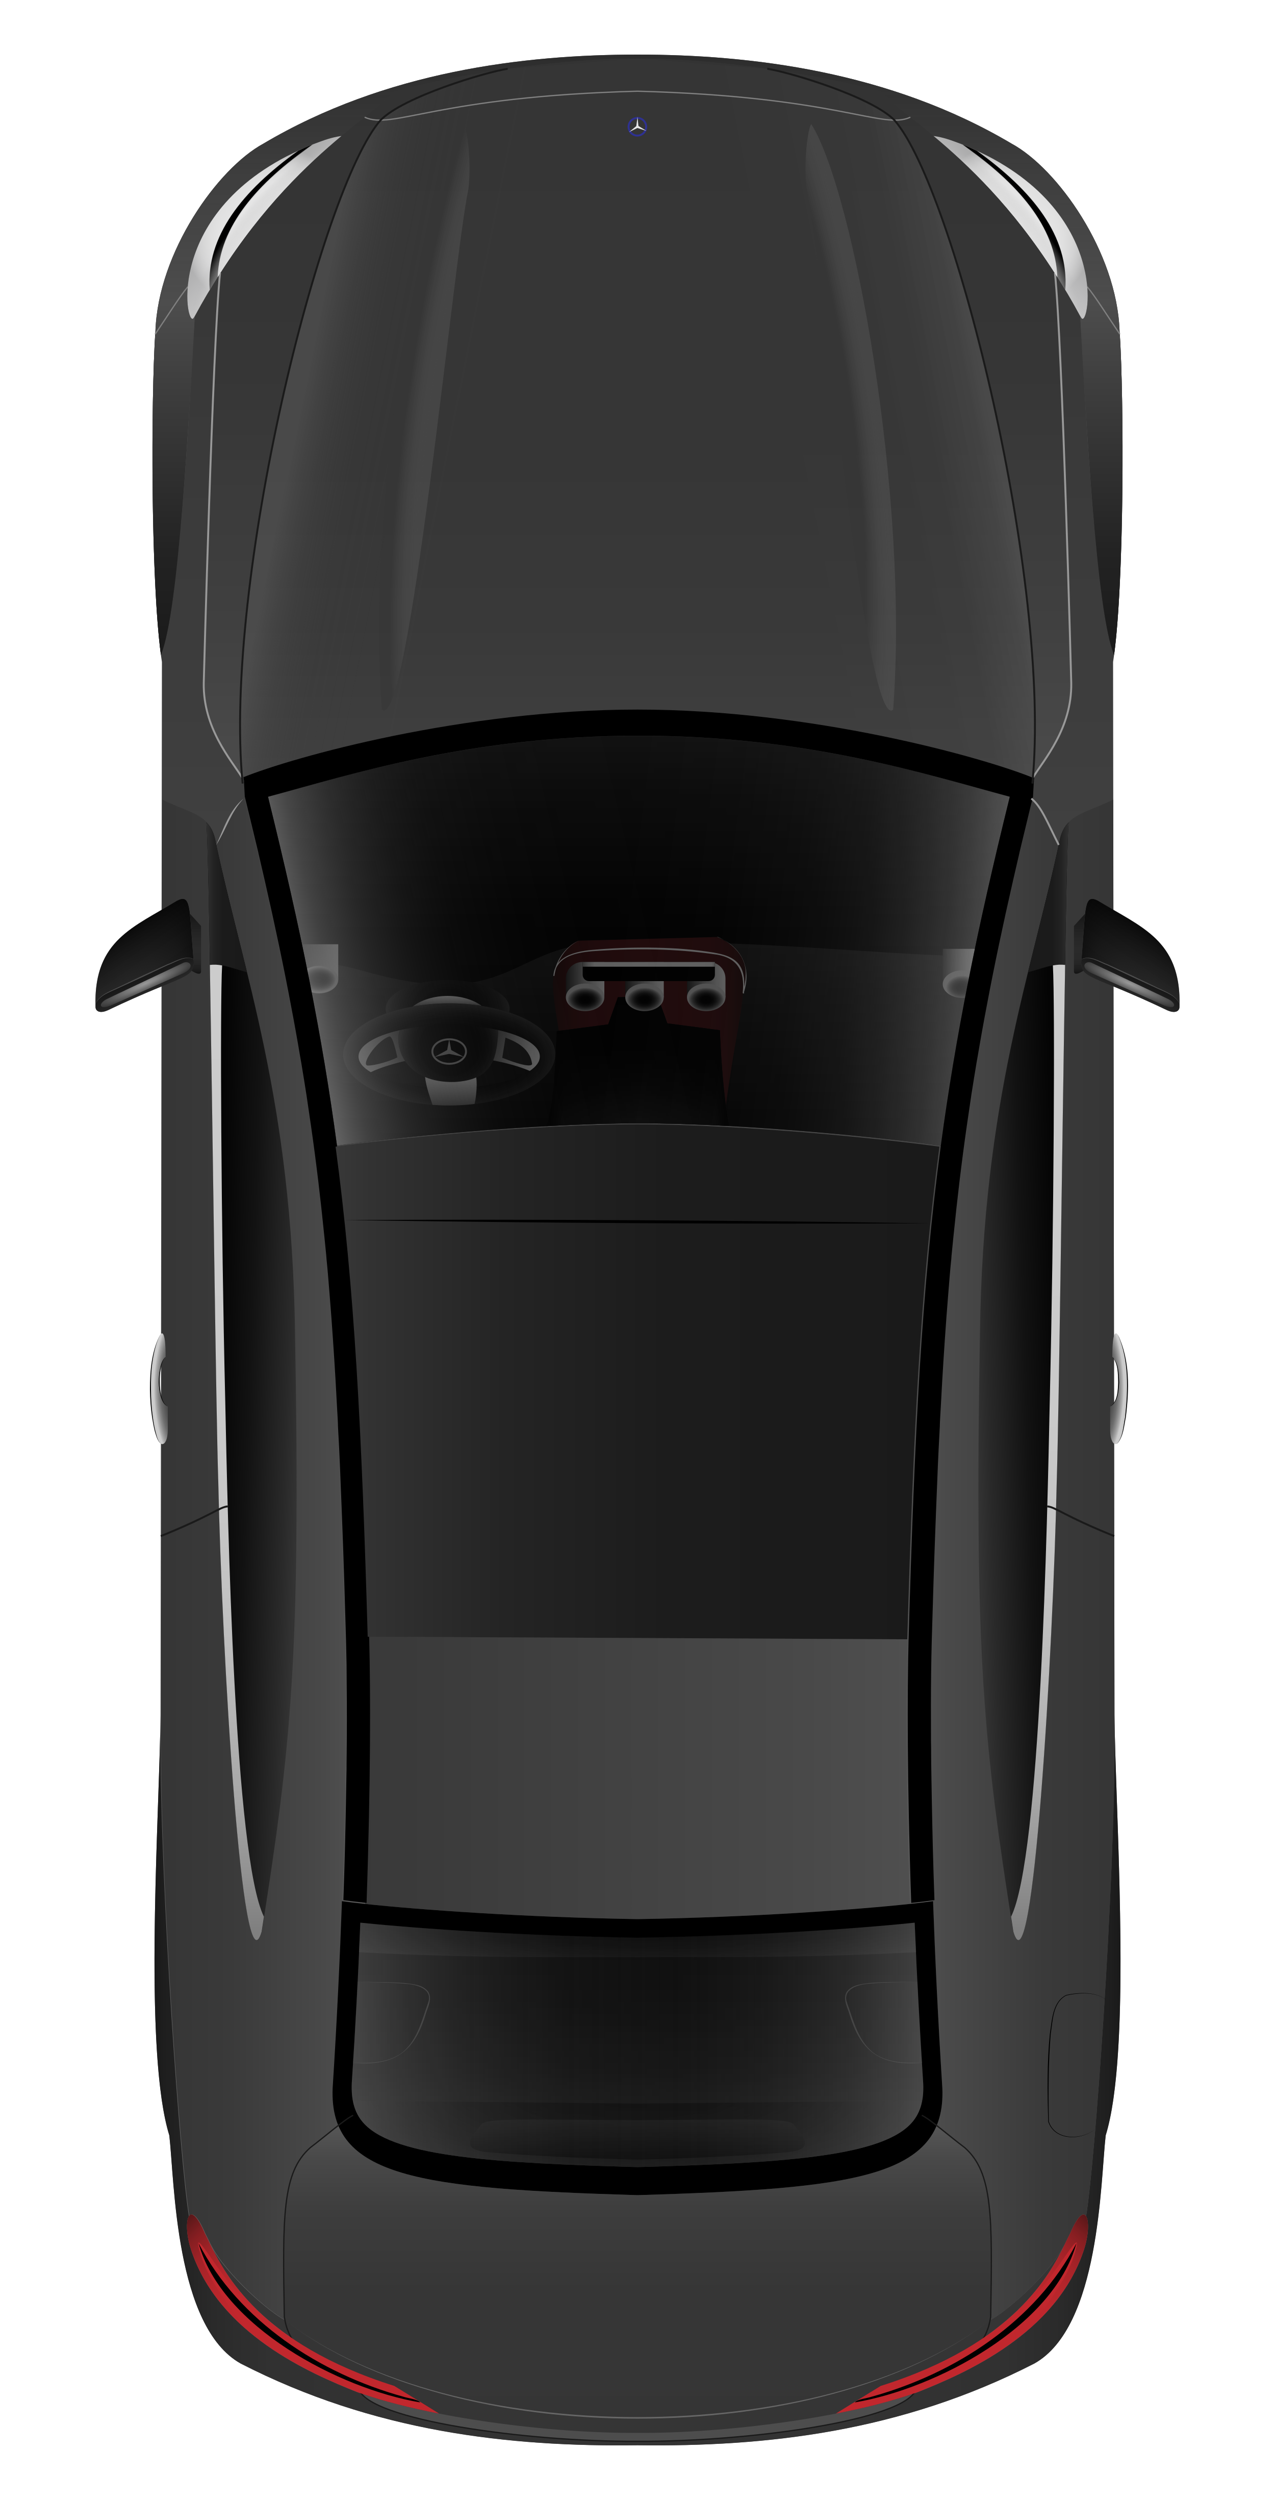 <?xml version="1.0" encoding="UTF-8"?>
<svg id="mercedes_c63_amg" data-name="mercedes c63 amg" xmlns="http://www.w3.org/2000/svg" xmlns:xlink="http://www.w3.org/1999/xlink" viewBox="0 0 100 196">
  <defs>
    <style>
      .cls-1, .cls-2 {
        stroke-width: .1px;
      }

      .cls-1, .cls-2, .cls-3, .cls-4, .cls-5, .cls-6 {
        fill: none;
        stroke-miterlimit: 10;
      }

      .cls-1, .cls-3 {
        stroke: #1a1a1a;
      }

      .cls-7 {
        fill: gray;
      }

      .cls-2, .cls-5 {
        stroke: gray;
      }

      .cls-8 {
        fill: #e6e6e6;
      }

      .cls-9 {
        fill: #4d4d4d;
      }

      .cls-10 {
        fill: url(#Dégradé_sans_nom_517);
      }

      .cls-11 {
        fill: url(#Dégradé_sans_nom_519);
      }

      .cls-12 {
        fill: url(#Dégradé_sans_nom_389);
      }

      .cls-13 {
        fill: url(#Dégradé_sans_nom_380);
      }

      .cls-14 {
        fill: url(#Dégradé_sans_nom_384);
      }

      .cls-15 {
        fill: url(#Dégradé_sans_nom_386);
      }

      .cls-16 {
        fill: url(#Dégradé_sans_nom_340);
      }

      .cls-17 {
        fill: url(#Dégradé_sans_nom_371);
      }

      .cls-18 {
        fill: url(#Dégradé_sans_nom_471);
      }

      .cls-19 {
        fill: url(#Dégradé_sans_nom_484);
      }

      .cls-20 {
        fill: url(#Dégradé_sans_nom_403);
      }

      .cls-21 {
        fill: url(#Dégradé_sans_nom_435);
      }

      .cls-22 {
        fill: url(#Dégradé_sans_nom_246);
      }

      .cls-23 {
        fill: url(#Dégradé_sans_nom_285);
      }

      .cls-24 {
        fill: url(#Dégradé_sans_nom_319);
      }

      .cls-25 {
        fill: url(#Dégradé_sans_nom_270);
      }

      .cls-26 {
        fill: url(#Dégradé_sans_nom_272);
      }

      .cls-27 {
        fill: url(#Dégradé_sans_nom_279);
      }

      .cls-28 {
        fill: url(#Dégradé_sans_nom_274);
      }

      .cls-29 {
        fill: url(#Dégradé_sans_nom_207);
      }

      .cls-30 {
        fill: url(#Dégradé_sans_nom_251);
      }

      .cls-31 {
        fill: url(#Dégradé_sans_nom_268);
      }

      .cls-32 {
        fill: url(#Dégradé_sans_nom_216);
      }

      .cls-33 {
        fill: url(#Dégradé_sans_nom_350);
      }

      .cls-34 {
        fill: url(#Dégradé_sans_nom_359);
      }

      .cls-35 {
        fill: url(#Dégradé_sans_nom_322);
      }

      .cls-36 {
        fill: url(#Dégradé_sans_nom_726);
      }

      .cls-37 {
        fill: url(#Dégradé_sans_nom_183);
      }

      .cls-38 {
        fill: url(#Dégradé_sans_nom_181);
      }

      .cls-39 {
        fill: url(#Dégradé_sans_nom_118);
      }

      .cls-40 {
        fill: url(#Dégradé_sans_nom_100);
      }

      .cls-41 {
        fill: url(#Dégradé_sans_nom_643);
      }

      .cls-42 {
        fill: url(#Dégradé_sans_nom_606);
      }

      .cls-43 {
        fill: url(#Dégradé_sans_nom_697);
      }

      .cls-44 {
        fill: url(#Dégradé_sans_nom_681);
      }

      .cls-45 {
        fill: url(#Dégradé_sans_nom_662);
      }

      .cls-46 {
        fill: url(#Dégradé_sans_nom_778);
      }

      .cls-47 {
        fill: url(#Dégradé_sans_nom_763);
      }

      .cls-48 {
        fill: url(#Dégradé_sans_nom_761);
      }

      .cls-49 {
        fill: url(#Dégradé_sans_nom_758);
      }

      .cls-50 {
        fill: url(#Dégradé_sans_nom_766);
      }

      .cls-51 {
        fill: url(#Dégradé_sans_nom_567);
      }

      .cls-52 {
        fill: url(#Dégradé_sans_nom_561);
      }

      .cls-53 {
        fill: url(#Dégradé_sans_nom_573);
      }

      .cls-54 {
        fill: url(#Dégradé_sans_nom_574);
      }

      .cls-55 {
        fill: url(#Dégradé_sans_nom_500);
      }

      .cls-56 {
        fill: url(#Dégradé_sans_nom_508);
      }

      .cls-3, .cls-4 {
        stroke-width: .15px;
      }

      .cls-57 {
        fill: #666;
      }

      .cls-4 {
        stroke: #999;
      }

      .cls-5 {
        stroke-width: .15px;
      }

      .cls-58 {
        fill: url(#Dégradé_sans_nom_17);
      }

      .cls-59 {
        fill: url(#Dégradé_sans_nom_76);
      }

      .cls-60 {
        fill: url(#Dégradé_sans_nom_97);
      }

      .cls-61 {
        fill: url(#Dégradé_sans_nom_69);
      }

      .cls-62 {
        fill: url(#Dégradé_sans_nom_60);
      }

      .cls-63 {
        fill: #c1272d;
      }

      .cls-64 {
        fill: url(#Dégradé_sans_nom_181-3);
      }

      .cls-65 {
        fill: url(#Dégradé_sans_nom_181-2);
      }

      .cls-66 {
        fill: url(#Dégradé_sans_nom_100-2);
      }

      .cls-67 {
        fill: url(#Dégradé_sans_nom_403-2);
      }

      .cls-68 {
        fill: url(#Dégradé_sans_nom_726-2);
      }

      .cls-69 {
        fill: url(#Dégradé_sans_nom_246-3);
      }

      .cls-70 {
        fill: url(#Dégradé_sans_nom_246-4);
      }

      .cls-71 {
        fill: url(#Dégradé_sans_nom_246-5);
      }

      .cls-72 {
        fill: url(#Dégradé_sans_nom_246-2);
      }

      .cls-73 {
        fill: url(#Dégradé_sans_nom_251-2);
      }

      .cls-74 {
        fill: url(#Dégradé_sans_nom_268-4);
      }

      .cls-75 {
        fill: url(#Dégradé_sans_nom_268-3);
      }

      .cls-76 {
        fill: url(#Dégradé_sans_nom_268-5);
      }

      .cls-77 {
        fill: url(#Dégradé_sans_nom_268-2);
      }

      .cls-78 {
        fill: url(#Dégradé_sans_nom_270-2);
      }

      .cls-79 {
        fill: url(#Dégradé_sans_nom_758-2);
      }

      .cls-80 {
        fill: url(#Dégradé_sans_nom_471-2);
      }

      .cls-81 {
        fill: url(#Dégradé_sans_nom_484-2);
      }

      .cls-82 {
        fill: url(#Dégradé_sans_nom_761-2);
      }

      .cls-83 {
        fill: url(#Dégradé_sans_nom_766-2);
      }

      .cls-84 {
        fill: url(#Dégradé_sans_nom_435-2);
      }

      .cls-85 {
        fill: url(#Dégradé_sans_nom_643-2);
      }

      .cls-86 {
        fill: url(#Dégradé_sans_nom_380-2);
      }

      .cls-87 {
        fill: url(#Dégradé_sans_nom_386-2);
      }

      .cls-88 {
        fill: url(#Dégradé_sans_nom_322-2);
      }

      .cls-89 {
        fill: url(#Dégradé_sans_nom_340-2);
      }

      .cls-90 {
        fill: url(#Dégradé_sans_nom_319-2);
      }

      .cls-91 {
        fill: #b3b3b3;
      }

      .cls-92 {
        fill: #353535;
      }

      .cls-6 {
        stroke: #2e3192;
        stroke-width: .15px;
      }

      .cls-93 {
        fill: #1a1a1a;
      }

      .cls-94 {
        fill: #999;
      }
    </style>
    <linearGradient id="Dégradé_sans_nom_763" data-name="Dégradé sans nom 763" x1="50" y1="191.72" x2="50" y2="4.28" gradientUnits="userSpaceOnUse">
      <stop offset="0" stop-color="#696969"/>
      <stop offset=".32" stop-color="#535353"/>
      <stop offset=".73" stop-color="#3d3d3d"/>
      <stop offset="1" stop-color="#353535"/>
    </linearGradient>
    <linearGradient id="Dégradé_sans_nom_766" data-name="Dégradé sans nom 766" x1="12.01" y1="122.25" x2="35.52" y2="122.25" gradientUnits="userSpaceOnUse">
      <stop offset="0" stop-color="#353535"/>
      <stop offset=".26" stop-color="#3a3a3a"/>
      <stop offset=".57" stop-color="#494949"/>
      <stop offset=".92" stop-color="#626262"/>
      <stop offset="1" stop-color="#696969"/>
    </linearGradient>
    <linearGradient id="Dégradé_sans_nom_766-2" data-name="Dégradé sans nom 766" x1="132.23" x2="155.74" gradientTransform="translate(220.26) rotate(-180) scale(1 -1)" xlink:href="#Dégradé_sans_nom_766"/>
    <linearGradient id="Dégradé_sans_nom_76" data-name="Dégradé sans nom 76" x1="50" y1="196.1" x2="50" y2="163.69" gradientUnits="userSpaceOnUse">
      <stop offset="0" stop-color="#353535"/>
      <stop offset=".51" stop-color="#363636"/>
      <stop offset=".7" stop-color="#3d3d3d"/>
      <stop offset=".83" stop-color="#494949"/>
      <stop offset=".93" stop-color="#5a5a5a"/>
      <stop offset="1" stop-color="#696969"/>
    </linearGradient>
    <linearGradient id="Dégradé_sans_nom_606" data-name="Dégradé sans nom 606" x1="12.12" y1="163.73" x2="87.88" y2="163.73" gradientUnits="userSpaceOnUse">
      <stop offset="0" stop-color="#1a1a1a"/>
      <stop offset=".01" stop-color="#1e1e1e"/>
      <stop offset=".06" stop-color="#2a2a2a"/>
      <stop offset=".12" stop-color="#313131"/>
      <stop offset=".3" stop-color="#333"/>
      <stop offset=".7" stop-color="#333"/>
      <stop offset=".88" stop-color="#313131"/>
      <stop offset=".94" stop-color="#2a2a2a"/>
      <stop offset=".99" stop-color="#1e1e1e"/>
      <stop offset="1" stop-color="#1a1a1a"/>
    </linearGradient>
    <linearGradient id="Dégradé_sans_nom_778" data-name="Dégradé sans nom 778" x1="50" y1="72.3" x2="50" y2="-4.59" gradientUnits="userSpaceOnUse">
      <stop offset="0" stop-color="#696969"/>
      <stop offset=".07" stop-color="#5a5a5a"/>
      <stop offset=".17" stop-color="#494949"/>
      <stop offset=".3" stop-color="#3d3d3d"/>
      <stop offset=".49" stop-color="#363636"/>
      <stop offset="1" stop-color="#353535"/>
    </linearGradient>
    <linearGradient id="Dégradé_sans_nom_69" data-name="Dégradé sans nom 69" x1="15.96" y1="42.12" x2="77.06" y2="29.84" gradientUnits="userSpaceOnUse">
      <stop offset=".76" stop-color="#353535" stop-opacity=".5"/>
      <stop offset=".92" stop-color="#3b3b3b" stop-opacity=".49"/>
      <stop offset=".98" stop-color="#525252" stop-opacity=".44"/>
      <stop offset="1" stop-color="#666" stop-opacity=".4"/>
    </linearGradient>
    <linearGradient id="Dégradé_sans_nom_60" data-name="Dégradé sans nom 60" x1="23.95" y1="30.03" x2="85.04" y2="42.36" gradientUnits="userSpaceOnUse">
      <stop offset="0" stop-color="#666" stop-opacity=".4"/>
      <stop offset=".04" stop-color="#515151" stop-opacity=".23"/>
      <stop offset=".08" stop-color="#414141" stop-opacity=".1"/>
      <stop offset=".14" stop-color="#373737" stop-opacity=".02"/>
      <stop offset=".24" stop-color="#353535" stop-opacity="0"/>
    </linearGradient>
    <linearGradient id="Dégradé_sans_nom_758" data-name="Dégradé sans nom 758" x1="86.38" y1="54.26" x2="86.38" y2="21.05" gradientUnits="userSpaceOnUse">
      <stop offset="0" stop-color="#1a1a1a"/>
      <stop offset=".25" stop-color="#383838"/>
      <stop offset=".59" stop-color="#666"/>
      <stop offset=".64" stop-color="#595959"/>
      <stop offset=".88" stop-color="#2b2b2b"/>
      <stop offset="1" stop-color="#1a1a1a"/>
    </linearGradient>
    <linearGradient id="Dégradé_sans_nom_758-2" data-name="Dégradé sans nom 758" x1="162.47" y1="54.26" x2="162.47" y2="21.05" gradientTransform="translate(176.09) rotate(-180) scale(1 -1)" xlink:href="#Dégradé_sans_nom_758"/>
    <linearGradient id="Dégradé_sans_nom_508" data-name="Dégradé sans nom 508" x1="6.04" y1="139.38" x2="104.6" y2="139.38" gradientUnits="userSpaceOnUse">
      <stop offset="0" stop-color="#353535"/>
      <stop offset=".26" stop-color="#3a3a3a"/>
      <stop offset=".58" stop-color="#494949"/>
      <stop offset=".93" stop-color="#636363"/>
      <stop offset="1" stop-color="#696969"/>
    </linearGradient>
    <linearGradient id="Dégradé_sans_nom_251" data-name="Dégradé sans nom 251" x1="9.08" y1="108.17" x2="18.3" y2="108.46" gradientTransform="translate(94.76) rotate(-180) scale(1 -1)" gradientUnits="userSpaceOnUse">
      <stop offset="0" stop-color="#000"/>
      <stop offset=".27" stop-color="#040404"/>
      <stop offset=".57" stop-color="#121212"/>
      <stop offset=".89" stop-color="#292929"/>
      <stop offset="1" stop-color="#333"/>
    </linearGradient>
    <linearGradient id="Dégradé_sans_nom_270" data-name="Dégradé sans nom 270" x1="10.95" y1="70.35" x2="14.13" y2="70.35" gradientTransform="translate(94.76) rotate(-180) scale(1 -1)" gradientUnits="userSpaceOnUse">
      <stop offset="0" stop-color="#333"/>
      <stop offset=".04" stop-color="#2e2e2e"/>
      <stop offset=".19" stop-color="#222"/>
      <stop offset=".41" stop-color="#1b1b1b"/>
      <stop offset="1" stop-color="#1a1a1a"/>
    </linearGradient>
    <linearGradient id="Dégradé_sans_nom_272" data-name="Dégradé sans nom 272" x1="13.35" y1="151.2" x2="13.35" y2="73.77" gradientTransform="translate(94.76) rotate(-180) scale(1 -1)" gradientUnits="userSpaceOnUse">
      <stop offset="0" stop-color="gray"/>
      <stop offset=".05" stop-color="#909090"/>
      <stop offset=".13" stop-color="#a6a6a6"/>
      <stop offset=".23" stop-color="#b7b7b7"/>
      <stop offset=".35" stop-color="#c3c3c3"/>
      <stop offset=".52" stop-color="#cacaca"/>
      <stop offset="1" stop-color="#ccc"/>
    </linearGradient>
    <linearGradient id="Dégradé_sans_nom_251-2" data-name="Dégradé sans nom 251" x1="14.32" y1="108.17" x2="23.54" y2="108.46" gradientTransform="matrix(1,0,0,1,0,0)" xlink:href="#Dégradé_sans_nom_251"/>
    <linearGradient id="Dégradé_sans_nom_270-2" data-name="Dégradé sans nom 270" x1="16.19" x2="19.37" gradientTransform="matrix(1,0,0,1,0,0)" xlink:href="#Dégradé_sans_nom_270"/>
    <linearGradient id="Dégradé_sans_nom_279" data-name="Dégradé sans nom 279" x1="18.59" y1="151.2" x2="18.59" y2="73.77" gradientUnits="userSpaceOnUse">
      <stop offset="0" stop-color="gray"/>
      <stop offset=".05" stop-color="#909090"/>
      <stop offset=".13" stop-color="#a6a6a6"/>
      <stop offset=".23" stop-color="#b7b7b7"/>
      <stop offset=".35" stop-color="#c3c3c3"/>
      <stop offset=".52" stop-color="#cacaca"/>
      <stop offset="1" stop-color="#ccc"/>
    </linearGradient>
    <linearGradient id="Dégradé_sans_nom_561" data-name="Dégradé sans nom 561" x1="50" y1="170.04" x2="50" y2="125.45" gradientUnits="userSpaceOnUse">
      <stop offset="0" stop-color="#333"/>
      <stop offset=".06" stop-color="#252525"/>
      <stop offset=".17" stop-color="#141414"/>
      <stop offset=".3" stop-color="#080808"/>
      <stop offset=".49" stop-color="#010101"/>
      <stop offset="1" stop-color="#000"/>
    </linearGradient>
    <radialGradient id="Dégradé_sans_nom_567" data-name="Dégradé sans nom 567" cx="50" cy="164.09" fx="50" fy="164.09" r="27.08" gradientTransform="translate(0 116.37) scale(1 .29)" gradientUnits="userSpaceOnUse">
      <stop offset="0" stop-color="#000" stop-opacity=".6"/>
      <stop offset=".28" stop-color="#040404" stop-opacity=".63"/>
      <stop offset=".56" stop-color="#101010" stop-opacity=".73"/>
      <stop offset=".85" stop-color="#242424" stop-opacity=".89"/>
      <stop offset="1" stop-color="#333"/>
    </radialGradient>
    <linearGradient id="Dégradé_sans_nom_519" data-name="Dégradé sans nom 519" x1="50" y1="170.09" x2="50" y2="164.55" gradientUnits="userSpaceOnUse">
      <stop offset="0" stop-color="#000"/>
      <stop offset="1" stop-color="#333"/>
    </linearGradient>
    <linearGradient id="Dégradé_sans_nom_484" data-name="Dégradé sans nom 484" x1="26.42" y1="158.55" x2="34.52" y2="158.55" gradientUnits="userSpaceOnUse">
      <stop offset="0" stop-color="#333" stop-opacity=".5"/>
      <stop offset=".56" stop-color="#101010" stop-opacity=".5"/>
      <stop offset="1" stop-color="#000" stop-opacity=".5"/>
    </linearGradient>
    <linearGradient id="Dégradé_sans_nom_484-2" data-name="Dégradé sans nom 484" x1="359.53" y1="158.55" x2="367.64" y2="158.55" gradientTransform="translate(433.12) rotate(-180) scale(1 -1)" xlink:href="#Dégradé_sans_nom_484"/>
    <radialGradient id="Dégradé_sans_nom_517" data-name="Dégradé sans nom 517" cx="50" cy="148.46" fx="50" fy="148.46" r="40.77" gradientTransform="translate(0 128.22) scale(1 .14)" gradientUnits="userSpaceOnUse">
      <stop offset="0" stop-color="#000"/>
      <stop offset=".4" stop-color="#020202"/>
      <stop offset=".62" stop-color="#0a0a0a"/>
      <stop offset=".8" stop-color="#181818"/>
      <stop offset=".95" stop-color="#2b2b2b"/>
      <stop offset="1" stop-color="#333"/>
    </radialGradient>
    <linearGradient id="Dégradé_sans_nom_574" data-name="Dégradé sans nom 574" x1="12.46" y1="160.32" x2="116.82" y2="160.32" gradientUnits="userSpaceOnUse">
      <stop offset="0" stop-color="#f2f2f2"/>
      <stop offset=".04" stop-color="#c5c5c5" stop-opacity=".87"/>
      <stop offset=".08" stop-color="#9c9c9c" stop-opacity=".75"/>
      <stop offset=".13" stop-color="#777" stop-opacity=".64"/>
      <stop offset=".19" stop-color="#565656" stop-opacity=".55"/>
      <stop offset=".25" stop-color="#3b3b3b" stop-opacity=".47"/>
      <stop offset=".31" stop-color="#252525" stop-opacity=".41"/>
      <stop offset=".39" stop-color="#141414" stop-opacity=".36"/>
      <stop offset=".49" stop-color="#080808" stop-opacity=".33"/>
      <stop offset=".62" stop-color="#010101" stop-opacity=".31"/>
      <stop offset="1" stop-color="#000" stop-opacity=".3"/>
    </linearGradient>
    <linearGradient id="Dégradé_sans_nom_573" data-name="Dégradé sans nom 573" x1="-18.33" y1="160.32" x2="86.03" y2="160.32" gradientUnits="userSpaceOnUse">
      <stop offset="0" stop-color="#000" stop-opacity=".1"/>
      <stop offset=".38" stop-color="#010101" stop-opacity=".11"/>
      <stop offset=".51" stop-color="#080808" stop-opacity=".13"/>
      <stop offset=".61" stop-color="#141414" stop-opacity=".18"/>
      <stop offset=".69" stop-color="#252525" stop-opacity=".24"/>
      <stop offset=".75" stop-color="#3b3b3b" stop-opacity=".32"/>
      <stop offset=".81" stop-color="#565656" stop-opacity=".42"/>
      <stop offset=".87" stop-color="#777" stop-opacity=".54"/>
      <stop offset=".92" stop-color="#9c9c9c" stop-opacity=".68"/>
      <stop offset=".96" stop-color="#c5c5c5" stop-opacity=".84"/>
      <stop offset="1" stop-color="#f2f2f2"/>
    </linearGradient>
    <linearGradient id="Dégradé_sans_nom_350" data-name="Dégradé sans nom 350" x1="50.11" y1="96.35" x2="50.11" y2="64.21" gradientUnits="userSpaceOnUse">
      <stop offset="0" stop-color="#000"/>
      <stop offset=".26" stop-color="#050505"/>
      <stop offset=".58" stop-color="#141414"/>
      <stop offset=".94" stop-color="#2e2e2e"/>
      <stop offset="1" stop-color="#333"/>
    </linearGradient>
    <linearGradient id="Dégradé_sans_nom_216" data-name="Dégradé sans nom 216" x1="50.11" y1="79.4" x2="50.11" y2="50.68" gradientUnits="userSpaceOnUse">
      <stop offset="0" stop-color="#000"/>
      <stop offset=".26" stop-color="#050505"/>
      <stop offset=".59" stop-color="#151515"/>
      <stop offset=".96" stop-color="#2f2f2f"/>
      <stop offset="1" stop-color="#333"/>
    </linearGradient>
    <linearGradient id="Dégradé_sans_nom_340" data-name="Dégradé sans nom 340" x1="43.37" y1="80.51" x2="58.3" y2="80.51" gradientUnits="userSpaceOnUse">
      <stop offset="0" stop-color="#22100f"/>
      <stop offset=".02" stop-color="#261010"/>
      <stop offset=".1" stop-color="#321213"/>
      <stop offset=".21" stop-color="#391315"/>
      <stop offset=".51" stop-color="#3b1416"/>
      <stop offset=".8" stop-color="#391315"/>
      <stop offset=".91" stop-color="#321213"/>
      <stop offset=".98" stop-color="#261010"/>
      <stop offset="1" stop-color="#22100f"/>
    </linearGradient>
    <linearGradient id="Dégradé_sans_nom_246" data-name="Dégradé sans nom 246" x1="73.8" y1="75.78" x2="76.59" y2="75.78" gradientUnits="userSpaceOnUse">
      <stop offset="0" stop-color="#1a1a1a"/>
      <stop offset=".2" stop-color="#424242"/>
      <stop offset=".46" stop-color="#727272"/>
      <stop offset=".69" stop-color="#959595"/>
      <stop offset=".88" stop-color="#ababab"/>
      <stop offset="1" stop-color="#b3b3b3"/>
    </linearGradient>
    <linearGradient id="Dégradé_sans_nom_371" data-name="Dégradé sans nom 371" x1="50.02" y1="91.47" x2="50.02" y2="77.68" gradientUnits="userSpaceOnUse">
      <stop offset="0" stop-color="#333"/>
      <stop offset="0" stop-color="#323232"/>
      <stop offset=".2" stop-color="#1c1c1c"/>
      <stop offset=".42" stop-color="#0c0c0c"/>
      <stop offset=".67" stop-color="#020202"/>
      <stop offset="1" stop-color="#000"/>
    </linearGradient>
    <linearGradient id="Dégradé_sans_nom_359" data-name="Dégradé sans nom 359" x1="43.22" y1="83.2" x2="56.98" y2="83.2" gradientUnits="userSpaceOnUse">
      <stop offset="0" stop-color="#000"/>
      <stop offset=".07" stop-color="#000" stop-opacity=".47"/>
      <stop offset=".5" stop-color="#000" stop-opacity="0"/>
      <stop offset=".93" stop-color="#000" stop-opacity=".47"/>
      <stop offset="1" stop-color="#000"/>
    </linearGradient>
    <radialGradient id="Dégradé_sans_nom_268" data-name="Dégradé sans nom 268" cx="75.48" cy="77.22" fx="75.48" fy="77.22" r="1.28" gradientTransform="translate(0 20.29) scale(1 .74)" gradientUnits="userSpaceOnUse">
      <stop offset="0" stop-color="#000"/>
      <stop offset=".24" stop-color="#020202"/>
      <stop offset=".4" stop-color="#0b0b0b"/>
      <stop offset=".54" stop-color="#1a1a1a"/>
      <stop offset=".66" stop-color="#303030"/>
      <stop offset=".78" stop-color="#4b4b4b"/>
      <stop offset=".89" stop-color="#6e6e6e"/>
      <stop offset=".99" stop-color="#959595"/>
      <stop offset="1" stop-color="#999"/>
    </radialGradient>
    <linearGradient id="Dégradé_sans_nom_246-2" data-name="Dégradé sans nom 246" x1="44.21" y1="76.8" x2="47.55" y2="76.8" xlink:href="#Dégradé_sans_nom_246"/>
    <radialGradient id="Dégradé_sans_nom_268-2" data-name="Dégradé sans nom 268" cx="45.9" cy="78.21" fx="45.9" fy="78.21" r="1.4" gradientTransform="translate(0 25.2) scale(1 .68)" xlink:href="#Dégradé_sans_nom_268"/>
    <linearGradient id="Dégradé_sans_nom_246-3" data-name="Dégradé sans nom 246" x1="48.87" y1="76.8" x2="52.21" y2="76.8" xlink:href="#Dégradé_sans_nom_246"/>
    <radialGradient id="Dégradé_sans_nom_268-3" data-name="Dégradé sans nom 268" cx="50.56" cy="78.21" fx="50.56" fy="78.21" r="1.4" gradientTransform="translate(0 25.2) scale(1 .68)" xlink:href="#Dégradé_sans_nom_268"/>
    <linearGradient id="Dégradé_sans_nom_246-4" data-name="Dégradé sans nom 246" x1="53.71" y1="76.8" x2="57.05" y2="76.8" xlink:href="#Dégradé_sans_nom_246"/>
    <radialGradient id="Dégradé_sans_nom_268-4" data-name="Dégradé sans nom 268" cx="55.39" cy="78.21" fx="55.39" fy="78.21" r="1.4" gradientTransform="translate(0 25.2) scale(1 .68)" xlink:href="#Dégradé_sans_nom_268"/>
    <linearGradient id="Dégradé_sans_nom_246-5" data-name="Dégradé sans nom 246" x1="23.53" y1="75.42" x2="26.67" y2="75.42" xlink:href="#Dégradé_sans_nom_246"/>
    <radialGradient id="Dégradé_sans_nom_268-5" data-name="Dégradé sans nom 268" cx="24.98" cy="76.88" fx="24.98" fy="76.88" r="1.37" gradientTransform="translate(0 22.21) scale(1 .71)" xlink:href="#Dégradé_sans_nom_268"/>
    <linearGradient id="Dégradé_sans_nom_340-2" data-name="Dégradé sans nom 340" x1="43.38" y1="75.65" x2="58.47" y2="75.65" xlink:href="#Dégradé_sans_nom_340"/>
    <linearGradient id="Dégradé_sans_nom_285" data-name="Dégradé sans nom 285" x1="45.1" y1="75.6" x2="56.89" y2="75.6" gradientUnits="userSpaceOnUse">
      <stop offset="0" stop-color="#1a1a1a"/>
      <stop offset=".03" stop-color="#424242"/>
      <stop offset=".06" stop-color="#727272"/>
      <stop offset=".09" stop-color="#959595"/>
      <stop offset=".12" stop-color="#ababab"/>
      <stop offset=".13" stop-color="#b3b3b3"/>
      <stop offset=".91" stop-color="#b3b3b3"/>
      <stop offset="1" stop-color="#1a1a1a"/>
    </linearGradient>
    <radialGradient id="Dégradé_sans_nom_97" data-name="Dégradé sans nom 97" cx="35.23" cy="82.69" fx="35.23" fy="82.69" r="8.72" gradientTransform="translate(0 41.57) scale(1 .5)" gradientUnits="userSpaceOnUse">
      <stop offset="0" stop-color="#000"/>
      <stop offset=".51" stop-color="#010101"/>
      <stop offset=".7" stop-color="#080808"/>
      <stop offset=".83" stop-color="#141414"/>
      <stop offset=".94" stop-color="#252525"/>
      <stop offset="1" stop-color="#333"/>
    </radialGradient>
    <radialGradient id="Dégradé_sans_nom_118" data-name="Dégradé sans nom 118" cx="35.31" cy="81.97" fx="35.31" fy="81.97" r="3.96" gradientUnits="userSpaceOnUse">
      <stop offset="0" stop-color="#000"/>
      <stop offset=".51" stop-color="#010101"/>
      <stop offset=".7" stop-color="#080808"/>
      <stop offset=".83" stop-color="#141414"/>
      <stop offset=".94" stop-color="#252525"/>
      <stop offset="1" stop-color="#333"/>
    </radialGradient>
    <linearGradient id="Dégradé_sans_nom_181" data-name="Dégradé sans nom 181" x1="35.36" y1="86.67" x2="35.36" y2="84.44" gradientUnits="userSpaceOnUse">
      <stop offset="0" stop-color="#4d4d4d"/>
      <stop offset=".43" stop-color="#7f7f7f"/>
      <stop offset=".8" stop-color="#a4a4a4"/>
      <stop offset="1" stop-color="#b3b3b3"/>
    </linearGradient>
    <linearGradient id="Dégradé_sans_nom_183" data-name="Dégradé sans nom 183" x1="28.13" y1="83.2" x2="31.55" y2="81.93" gradientUnits="userSpaceOnUse">
      <stop offset="0" stop-color="#b3b3b3"/>
      <stop offset=".2" stop-color="#a4a4a4"/>
      <stop offset=".57" stop-color="#7f7f7f"/>
      <stop offset="1" stop-color="#4d4d4d"/>
    </linearGradient>
    <linearGradient id="Dégradé_sans_nom_181-2" data-name="Dégradé sans nom 181" x1="38.74" y1="81.86" x2="42.2" y2="83.07" xlink:href="#Dégradé_sans_nom_181"/>
    <radialGradient id="Dégradé_sans_nom_207" data-name="Dégradé sans nom 207" cx="35.08" cy="79.77" fx="35.08" fy="79.77" r="5.23" gradientUnits="userSpaceOnUse">
      <stop offset="0" stop-color="#000"/>
      <stop offset=".37" stop-color="#020202"/>
      <stop offset=".6" stop-color="#0b0b0b"/>
      <stop offset=".8" stop-color="#191919"/>
      <stop offset=".97" stop-color="#2e2e2e"/>
      <stop offset="1" stop-color="#333"/>
    </radialGradient>
    <linearGradient id="Dégradé_sans_nom_181-3" data-name="Dégradé sans nom 181" x1="35.07" y1="78.91" x2="35.07" y2="78.08" xlink:href="#Dégradé_sans_nom_181"/>
    <linearGradient id="Dégradé_sans_nom_384" data-name="Dégradé sans nom 384" x1="26.77" y1="71.92" x2="84.47" y2="79.36" gradientUnits="userSpaceOnUse">
      <stop offset="0" stop-color="#000" stop-opacity=".4"/>
      <stop offset=".38" stop-color="#010101" stop-opacity=".4"/>
      <stop offset=".51" stop-color="#080808" stop-opacity=".42"/>
      <stop offset=".61" stop-color="#141414" stop-opacity=".45"/>
      <stop offset=".69" stop-color="#252525" stop-opacity=".49"/>
      <stop offset=".75" stop-color="#3b3b3b" stop-opacity=".55"/>
      <stop offset=".81" stop-color="#565656" stop-opacity=".61"/>
      <stop offset=".87" stop-color="#777" stop-opacity=".7"/>
      <stop offset=".92" stop-color="#9c9c9c" stop-opacity=".79"/>
      <stop offset=".96" stop-color="#c5c5c5" stop-opacity=".89"/>
      <stop offset="1" stop-color="#f2f2f2"/>
    </linearGradient>
    <linearGradient id="Dégradé_sans_nom_389" data-name="Dégradé sans nom 389" x1="19.48" y1="82.61" x2="76.1" y2="69.24" gradientUnits="userSpaceOnUse">
      <stop offset="0" stop-color="#f2f2f2"/>
      <stop offset=".04" stop-color="#c5c5c5" stop-opacity=".84"/>
      <stop offset=".08" stop-color="#9c9c9c" stop-opacity=".68"/>
      <stop offset=".13" stop-color="#777" stop-opacity=".54"/>
      <stop offset=".19" stop-color="#565656" stop-opacity=".42"/>
      <stop offset=".25" stop-color="#3b3b3b" stop-opacity=".32"/>
      <stop offset=".31" stop-color="#252525" stop-opacity=".24"/>
      <stop offset=".39" stop-color="#141414" stop-opacity=".18"/>
      <stop offset=".49" stop-color="#080808" stop-opacity=".13"/>
      <stop offset=".62" stop-color="#010101" stop-opacity=".11"/>
      <stop offset="1" stop-color="#000" stop-opacity=".1"/>
    </linearGradient>
    <linearGradient id="Dégradé_sans_nom_319" data-name="Dégradé sans nom 319" x1="6.75" y1="76.29" x2="15.48" y2="73.55" gradientTransform="translate(100) rotate(-180) scale(1 -1)" gradientUnits="userSpaceOnUse">
      <stop offset="0" stop-color="#333"/>
      <stop offset=".32" stop-color="#2f2f2f"/>
      <stop offset=".57" stop-color="#252525"/>
      <stop offset=".8" stop-color="#151515"/>
      <stop offset="1" stop-color="#000"/>
    </linearGradient>
    <linearGradient id="Dégradé_sans_nom_386" data-name="Dégradé sans nom 386" x1="14.05" y1="78.95" x2="9.34" y2="72.22" gradientTransform="translate(100) rotate(-180) scale(1 -1)" gradientUnits="userSpaceOnUse">
      <stop offset="0" stop-color="#333" stop-opacity="0"/>
      <stop offset="1" stop-color="#000"/>
    </linearGradient>
    <linearGradient id="Dégradé_sans_nom_322" data-name="Dégradé sans nom 322" x1="12.12" y1="78.82" x2="10.34" y2="74.97" gradientTransform="translate(100) rotate(-180) scale(1 -1)" gradientUnits="userSpaceOnUse">
      <stop offset="0" stop-color="#333"/>
      <stop offset=".48" stop-color="#1c1c1c"/>
      <stop offset="1" stop-color="#000"/>
    </linearGradient>
    <linearGradient id="Dégradé_sans_nom_403" data-name="Dégradé sans nom 403" x1="15.33" y1="76.91" x2="15.33" y2="72.21" gradientTransform="translate(100) rotate(-180) scale(1 -1)" gradientUnits="userSpaceOnUse">
      <stop offset="0" stop-color="#000"/>
      <stop offset=".06" stop-color="#0a0a0a"/>
      <stop offset=".19" stop-color="#1c1c1c"/>
      <stop offset=".35" stop-color="#292929"/>
      <stop offset=".55" stop-color="#303030"/>
      <stop offset="1" stop-color="#333"/>
    </linearGradient>
    <linearGradient id="Dégradé_sans_nom_435" data-name="Dégradé sans nom 435" x1="15.33" y1="76.72" x2="15.33" y2="72.01" gradientTransform="translate(100) rotate(-180) scale(1 -1)" gradientUnits="userSpaceOnUse">
      <stop offset="0" stop-color="#333" stop-opacity="0"/>
      <stop offset="1" stop-color="#000" stop-opacity=".5"/>
    </linearGradient>
    <radialGradient id="Dégradé_sans_nom_380" data-name="Dégradé sans nom 380" cx="11.37" cy="77.08" fx="11.37" fy="77.08" r="4.35" gradientTransform="translate(104.35 69.82) rotate(-155.82) scale(1 -.17)" gradientUnits="userSpaceOnUse">
      <stop offset="0" stop-color="#999"/>
      <stop offset=".26" stop-color="#828282"/>
      <stop offset=".8" stop-color="#4a4a4a"/>
      <stop offset="1" stop-color="#333"/>
    </radialGradient>
    <linearGradient id="Dégradé_sans_nom_319-2" data-name="Dégradé sans nom 319" x1="6.75" y1="76.29" x2="15.48" y2="73.55" gradientTransform="matrix(1,0,0,1,0,0)" xlink:href="#Dégradé_sans_nom_319"/>
    <linearGradient id="Dégradé_sans_nom_386-2" data-name="Dégradé sans nom 386" x1="14.05" y1="78.95" x2="9.34" y2="72.22" gradientTransform="matrix(1,0,0,1,0,0)" xlink:href="#Dégradé_sans_nom_386"/>
    <linearGradient id="Dégradé_sans_nom_322-2" data-name="Dégradé sans nom 322" x1="12.12" y1="78.82" x2="10.34" y2="74.97" gradientTransform="matrix(1,0,0,1,0,0)" xlink:href="#Dégradé_sans_nom_322"/>
    <linearGradient id="Dégradé_sans_nom_403-2" data-name="Dégradé sans nom 403" y1="76.91" y2="72.21" gradientTransform="matrix(1,0,0,1,0,0)" xlink:href="#Dégradé_sans_nom_403"/>
    <linearGradient id="Dégradé_sans_nom_435-2" data-name="Dégradé sans nom 435" y1="76.72" y2="72.01" gradientTransform="matrix(1,0,0,1,0,0)" xlink:href="#Dégradé_sans_nom_435"/>
    <radialGradient id="Dégradé_sans_nom_380-2" data-name="Dégradé sans nom 380" cx="11.37" fx="11.37" r="4.35" gradientTransform="translate(-4.35 69.82) rotate(-24.18) scale(1 .17)" xlink:href="#Dégradé_sans_nom_380"/>
    <linearGradient id="Dégradé_sans_nom_697" data-name="Dégradé sans nom 697" x1="17.55" y1="108.33" x2="75.36" y2="108.33" gradientUnits="userSpaceOnUse">
      <stop offset="0" stop-color="#4d4d4d"/>
      <stop offset=".05" stop-color="#454545"/>
      <stop offset=".2" stop-color="#323232"/>
      <stop offset=".38" stop-color="#242424"/>
      <stop offset=".6" stop-color="#1c1c1c"/>
      <stop offset="1" stop-color="#1a1a1a"/>
    </linearGradient>
    <linearGradient id="Dégradé_sans_nom_500" data-name="Dégradé sans nom 500" x1="50" y1="51.33" x2="50" y2="-2.75" gradientUnits="userSpaceOnUse">
      <stop offset="0" stop-color="#1a1a1a"/>
      <stop offset=".15" stop-color="#232323"/>
      <stop offset=".39" stop-color="#3e3e3e"/>
      <stop offset=".51" stop-color="#4d4d4d"/>
      <stop offset=".63" stop-color="#454545" stop-opacity=".95"/>
      <stop offset=".83" stop-color="#303030" stop-opacity=".83"/>
      <stop offset="1" stop-color="#1a1a1a" stop-opacity=".7"/>
    </linearGradient>
    <linearGradient id="Dégradé_sans_nom_471" data-name="Dégradé sans nom 471" x1="67.01" y1="62.42" x2="67.01" y2="6.03" gradientUnits="userSpaceOnUse">
      <stop offset="0" stop-color="#4d4d4d"/>
      <stop offset=".24" stop-color="#404040"/>
      <stop offset=".59" stop-color="#363636"/>
      <stop offset="1" stop-color="#333"/>
    </linearGradient>
    <linearGradient id="Dégradé_sans_nom_471-2" data-name="Dégradé sans nom 471" y1="62.42" y2="6.03" gradientTransform="translate(100) rotate(-180) scale(1 -1)" xlink:href="#Dégradé_sans_nom_471"/>
    <radialGradient id="Dégradé_sans_nom_681" data-name="Dégradé sans nom 681" cx="183.02" cy="31.56" fx="183.02" fy="31.56" r="8.58" gradientTransform="translate(220.28 -131.67) rotate(171.28) scale(1 -4.34)" gradientUnits="userSpaceOnUse">
      <stop offset=".76" stop-color="#353535" stop-opacity=".5"/>
      <stop offset="1" stop-color="gray" stop-opacity=".2"/>
    </radialGradient>
    <radialGradient id="Dégradé_sans_nom_662" data-name="Dégradé sans nom 662" cx="40.73" cy="30.53" fx="40.73" fy="30.53" r="8.58" gradientTransform="translate(20.56 -106.71) rotate(8.72) scale(1 4.34)" gradientUnits="userSpaceOnUse">
      <stop offset=".76" stop-color="gray" stop-opacity=".2"/>
      <stop offset="1" stop-color="#353535" stop-opacity=".5"/>
    </radialGradient>
    <radialGradient id="Dégradé_sans_nom_100" data-name="Dégradé sans nom 100" cx="15.17" cy="108.94" fx="15.17" fy="108.94" r="3.11" gradientTransform="translate(0 -135.21) scale(1 2.24)" gradientUnits="userSpaceOnUse">
      <stop offset="0" stop-color="#333"/>
      <stop offset=".41" stop-color="#343434"/>
      <stop offset=".56" stop-color="#3b3b3b"/>
      <stop offset=".67" stop-color="#474747"/>
      <stop offset=".75" stop-color="#585858"/>
      <stop offset=".83" stop-color="#6e6e6e"/>
      <stop offset=".89" stop-color="#898989"/>
      <stop offset=".95" stop-color="#a9a9a9"/>
      <stop offset="1" stop-color="#ccc"/>
    </radialGradient>
    <radialGradient id="Dégradé_sans_nom_100-2" data-name="Dégradé sans nom 100" gradientTransform="translate(100.22 -135.21) rotate(-180) scale(1 -2.24)" xlink:href="#Dégradé_sans_nom_100"/>
    <linearGradient id="Dégradé_sans_nom_761" data-name="Dégradé sans nom 761" x1="-59.76" y1="174.2" x2="-52.06" y2="182.25" gradientTransform="translate(26.81) rotate(-180) scale(1 -1)" gradientUnits="userSpaceOnUse">
      <stop offset="0" stop-color="#22100f" stop-opacity=".8"/>
      <stop offset=".06" stop-color="#3a1313" stop-opacity=".77"/>
      <stop offset=".19" stop-color="#6b1a1c" stop-opacity=".71"/>
      <stop offset=".34" stop-color="#912024" stop-opacity=".66"/>
      <stop offset=".51" stop-color="#ac2429" stop-opacity=".63"/>
      <stop offset=".7" stop-color="#bc262c" stop-opacity=".61"/>
      <stop offset="1" stop-color="#c1272d" stop-opacity=".6"/>
    </linearGradient>
    <linearGradient id="Dégradé_sans_nom_761-2" data-name="Dégradé sans nom 761" x1="13.43" y1="174.2" x2="21.13" y2="182.25" gradientTransform="matrix(1,0,0,1,0,0)" xlink:href="#Dégradé_sans_nom_761"/>
    <linearGradient id="Dégradé_sans_nom_643" data-name="Dégradé sans nom 643" x1="-67.26" y1="14.57" x2="-63.42" y2="18.51" gradientTransform="translate(15) rotate(-180) scale(1 -1)" gradientUnits="userSpaceOnUse">
      <stop offset="0" stop-color="#999"/>
      <stop offset="1" stop-color="#c4c4c5"/>
    </linearGradient>
    <radialGradient id="Dégradé_sans_nom_17" data-name="Dégradé sans nom 17" cx="-64.27" cy="17.83" fx="-64.27" fy="17.83" r="6.63" gradientTransform="translate(15) rotate(-180) scale(1 -1)" gradientUnits="userSpaceOnUse">
      <stop offset="0" stop-color="#fff" stop-opacity=".7"/>
      <stop offset=".4" stop-color="#fff" stop-opacity=".69"/>
      <stop offset=".54" stop-color="#fff" stop-opacity=".67"/>
      <stop offset=".65" stop-color="#fff" stop-opacity=".62"/>
      <stop offset=".73" stop-color="#fff" stop-opacity=".55"/>
      <stop offset=".8" stop-color="#fff" stop-opacity=".47"/>
      <stop offset=".86" stop-color="#fff" stop-opacity=".36"/>
      <stop offset=".92" stop-color="#fff" stop-opacity=".23"/>
      <stop offset=".97" stop-color="#fff" stop-opacity=".09"/>
      <stop offset="1" stop-color="#fff" stop-opacity="0"/>
    </radialGradient>
    <radialGradient id="Dégradé_sans_nom_726" data-name="Dégradé sans nom 726" cx="-60.53" cy="20.56" fx="-60.53" fy="20.56" r="6.63" gradientTransform="translate(4.06 31.64) rotate(138.02) scale(1 -1.92)" gradientUnits="userSpaceOnUse">
      <stop offset="0" stop-color="#f2f2f2"/>
      <stop offset=".38" stop-color="#f1f1f1" stop-opacity=".99"/>
      <stop offset=".51" stop-color="#efefef" stop-opacity=".96"/>
      <stop offset=".61" stop-color="#ececec" stop-opacity=".92"/>
      <stop offset=".69" stop-color="#e8e8e8" stop-opacity=".85"/>
      <stop offset=".75" stop-color="#e2e2e2" stop-opacity=".75"/>
      <stop offset=".81" stop-color="#dbdbdb" stop-opacity=".64"/>
      <stop offset=".87" stop-color="#d3d3d3" stop-opacity=".51"/>
      <stop offset=".92" stop-color="#c9c9c9" stop-opacity=".35"/>
      <stop offset=".96" stop-color="#bebebe" stop-opacity=".18"/>
      <stop offset="1" stop-color="#b3b3b3" stop-opacity="0"/>
    </radialGradient>
    <linearGradient id="Dégradé_sans_nom_643-2" data-name="Dégradé sans nom 643" x1="17.74" y1="14.57" x2="21.59" y2="18.51" gradientTransform="matrix(1,0,0,1,0,0)" xlink:href="#Dégradé_sans_nom_643"/>
    <radialGradient id="Dégradé_sans_nom_274" data-name="Dégradé sans nom 274" cx="20.74" cy="17.83" fx="20.74" fy="17.83" r="6.63" gradientUnits="userSpaceOnUse">
      <stop offset="0" stop-color="#fff" stop-opacity=".7"/>
      <stop offset=".4" stop-color="#fff" stop-opacity=".69"/>
      <stop offset=".54" stop-color="#fff" stop-opacity=".67"/>
      <stop offset=".65" stop-color="#fff" stop-opacity=".62"/>
      <stop offset=".73" stop-color="#fff" stop-opacity=".55"/>
      <stop offset=".8" stop-color="#fff" stop-opacity=".47"/>
      <stop offset=".86" stop-color="#fff" stop-opacity=".36"/>
      <stop offset=".92" stop-color="#fff" stop-opacity=".23"/>
      <stop offset=".97" stop-color="#fff" stop-opacity=".09"/>
      <stop offset="1" stop-color="#fff" stop-opacity="0"/>
    </radialGradient>
    <radialGradient id="Dégradé_sans_nom_726-2" data-name="Dégradé sans nom 726" cx="24.47" fx="24.47" gradientTransform="translate(32.75 -25.22) rotate(41.98) scale(1 1.92)" xlink:href="#Dégradé_sans_nom_726"/>
  </defs>
  <g id="layer2">
    <path id="body" class="cls-47" d="M50,191.71c10.09.12,20.64-1.04,31.13-6.42,5.14-2.89,5.17-14.25,5.59-17.87,2.07-6.69.76-25.25.69-32.98l-.11-82.54c.89-5.67.87-20.66.51-25.95-.21-6.18-4.87-12.74-8.47-14.69-9.57-5.67-20.45-6.98-29.34-6.98s-19.78,1.31-29.34,6.98c-3.6,1.95-8.25,8.51-8.47,14.69-.36,5.29-.38,20.28.51,25.95l-.11,82.54c-.07,7.73-1.38,26.29.69,32.98.42,3.62.45,14.98,5.59,17.87,10.49,5.38,21.05,6.54,31.13,6.42Z"/>
    <path class="cls-50" d="M12.61,135.75h0c.01-.47.02-.9.02-1.31l.1-71.75c1.57.78,2.76,1,3.5,1.79.29.3.52.69.66,1.24.04.17.07.35.11.52.87-1.71,1.37-3.03,2.15-3.63,5.95,24.13,7.09,37.15,7.92,66.09.15,5.75.12,18.37-.94,35.02-.04,1.12.1,2.09.45,2.92-.7.54-1.53,1.23-2.2,1.74-2.21,1.94-2.18,5.35-2.04,13.27.01.09.03.17.04.25-1.28-.65-4.66-3.63-5.81-5.87-.02-.04-.04-.07-.06-.11l.06.11s-.04-.07-.06-.11c-.16-.33-.29-.6-.4-.81-.61-1.43-1.05-1.7-1.25-1.35,0,.01,0,.01,0,.01,0,0,0,0,0-.01-.68-3.98-2.25-25.39-2.25-38.01v-.24"/>
    <path class="cls-83" d="M87.43,135.75h0c-.01-.47-.02-.9-.02-1.31l-.1-71.75c-1.57.78-2.76,1-3.5,1.79-.29.3-.52.69-.66,1.24-.04.17-.07.35-.11.52-.87-1.71-1.37-3.03-2.15-3.63-5.95,24.13-7.09,37.15-7.92,66.09-.15,5.75-.12,18.37.94,35.02.04,1.12-.1,2.09-.45,2.92.7.54,1.53,1.23,2.2,1.74,2.21,1.94,2.18,5.35,2.04,13.27-.01.09-.03.17-.04.25,1.28-.65,4.66-3.63,5.81-5.87.02-.04.04-.07.06-.11l-.06.11s.04-.07.06-.11c.16-.33.29-.6.4-.81.61-1.43,1.05-1.7,1.25-1.35.01.01,0,.01,0,.01,0,0,.01,0,0-.01.68-3.98,2.25-25.39,2.25-38.01v-.24"/>
    <path class="cls-59" d="M26.54,166.64c-.7.54-1.53,1.23-2.2,1.74-2.21,1.94-2.18,5.35-2.04,13.27.28,1.85,1.24,3.28,5.84,5.65.75,2.45,13.23,4.16,21.86,4.11,8.63.05,21.11-1.66,21.86-4.11,4.6-2.37,5.56-3.8,5.84-5.65.14-7.92.17-11.33-2.04-13.27-.67-.51-1.5-1.2-2.2-1.74-1.8,4.37-9.13,5.02-23.46,5.46-14.33-.44-21.66-1.09-23.46-5.46Z"/>
    <g id="shadow_back" data-name="shadow back">
      <path class="cls-42" d="M85.18,173.77h0c.68-3.99,2.25-25.4,2.25-38.02h0c.18,8.35,1.25,25.33-.71,31.67-.41,3.63-.44,14.99-5.59,17.88-10.49,5.38-21.04,6.54-31.13,6.41-10.09.13-20.64-1.03-31.13-6.41-5.15-2.89-5.18-14.25-5.59-17.88-1.96-6.34-.89-23.32-.71-31.67h0c0,12.62,1.57,34.03,2.25,38.01h0s0,0,0,0c-.24.38-.2,1.5.17,2.63,2.17,6.59,9.33,9.68,13.03,11.15,5.35,1.94,14.86,3.24,21.98,3.2,7.12.04,16.63-1.26,21.98-3.2,3.7-1.47,10.86-4.56,13.03-11.15.37-1.13.41-2.25.17-2.63"/>
      <path class="cls-92" d="M30.92,187.06s.01,0,.02.01c1.09.66,2.6,1.59,3.52,2.16,4.94.96,10.78,1.54,15.54,1.51,4.76.03,10.6-.55,15.54-1.51.92-.57,2.43-1.5,3.52-2.16.01-.01.02-.01.02-.01,0,0-.01,0-.02.01-6.06,1.88-11.32,2.68-19.06,2.86-7.74-.18-13-.98-19.06-2.86t-.02-.01Z"/>
      <path class="cls-9" d="M28.34,187.65c1.75,2.26,13.45,3.81,21.66,3.76,8.21.05,19.91-1.5,21.66-3.76-5.4,1.88-14.68,3.13-21.66,3.09-6.98.04-16.26-1.21-21.66-3.09Z"/>
      <path class="cls-92" d="M83.35,176.27c-1.27,2.22-4.49,5.03-5.71,5.64-4.99,4.04-13.97,7.44-27.64,7.65-13.67-.21-22.65-3.61-27.64-7.65-1.22-.61-4.44-3.42-5.71-5.64,1.29,2.59,4.33,7.64,14.22,10.77,6.09,1.91,11.36,2.71,19.13,2.89,7.77-.18,13.04-.98,19.13-2.89,9.89-3.13,12.93-8.18,14.22-10.77Z"/>
      <path class="cls-57" d="M22.36,181.91c13.04,10.11,42.22,10.13,55.28,0,0,0,.01-.01.02-.01,0,0-.01.01-.02.01-13.22,10.28-42.05,10.29-55.28,0h0Z"/>
    </g>
    <path id="capot" class="cls-46" d="M39.64,5.43c.06-.01.11-.02.17-.03h.01c4.6-.66,8.41-.84,10.18-.8,1.77-.04,5.58.14,10.18.8h.01c.06.01.11.02.17.03l-.18-.03h.01c.06.01.11.02.17.03,1.96.35,8.02,2.19,9.8,3.99,4.67,5.33,12.21,35.68,10.84,51.56-3.99-1.63-17.34-5.34-31-5.34s-27.01,3.71-31,5.34c-1.37-15.88,6.17-46.23,10.84-51.56,1.78-1.8,7.84-3.64,9.8-3.99.06-.01.11-.02.17-.03h.01"/>
    <path id="capot-2" data-name="capot" class="cls-61" d="M39.64,5.43c.06-.01.11-.02.17-.03h.01c4.6-.66,8.41-.84,10.18-.8,1.77-.04,5.58.14,10.18.8h.01c.06.01.11.02.17.03l-.18-.03h.01c.06.01.11.02.17.03,1.96.35,8.02,2.19,9.8,3.99,4.67,5.33,12.21,35.68,10.84,51.56-3.99-1.63-17.34-5.34-31-5.34s-27.01,3.71-31,5.34c-1.37-15.88,6.17-46.23,10.84-51.56,1.78-1.8,7.84-3.64,9.8-3.99.06-.01.11-.02.17-.03h.01"/>
    <path id="capot-3" data-name="capot" class="cls-62" d="M39.64,5.43c.06-.01.11-.02.17-.03h.01c4.6-.66,8.41-.84,10.18-.8,1.77-.04,5.58.14,10.18.8h.01c.06.01.11.02.17.03l-.18-.03h.01c.06.01.11.02.17.03,1.96.35,8.02,2.19,9.8,3.99,4.67,5.33,12.21,35.68,10.84,51.56-3.99-1.63-17.34-5.34-31-5.34s-27.01,3.71-31,5.34c-1.37-15.88,6.17-46.23,10.84-51.56,1.78-1.8,7.84-3.64,9.8-3.99.06-.01.11-.02.17-.03h.01"/>
    <g id="shadow_aile_avant" data-name="shadow aile avant">
      <path class="cls-49" d="M84.71,24.74c.03.06.07.12.1.18.21.38.62-.7.46-2.44.65.78,1.7,2.46,2.56,3.72.33,5.32.35,19.19-.45,25.14-1.41-3.36-2.2-18.69-2.67-26.6Z"/>
      <path class="cls-79" d="M15.29,24.74c-.03.06-.07.12-.1.18-.21.38-.62-.7-.46-2.44-.65.78-1.7,2.46-2.56,3.72-.33,5.32-.35,19.19.45,25.14,1.41-3.36,2.2-18.69,2.67-26.6Z"/>
    </g>
    <path id="toit" class="cls-56" d="M71.36,149.27c-4.22.45-12.31,1.04-21.36,1.19-9.05-.15-17.14-.74-21.36-1.19.33-9.47.31-16.64.21-20.57,0-.13,0-.26,0-.39l42.31.21v.18c-.1,3.93-.12,11.1.21,20.57Z"/>
    <g id="fenetre_right" data-name="fenetre right">
      <path id="fenetre" class="cls-30" d="M83.15,65.72c-2.24,10.58-6.06,20.56-6.29,38.87-.45,25.54.32,32.29,2.61,46.86,1.54,5.2,3.12-22.02,3.4-35.25.27-8.69.66-48.24.94-51.72-.29.3-.52.69-.66,1.24Z"/>
      <path class="cls-25" d="M80.63,76.22c.89-3.64,1.79-7.04,2.52-10.5.14-.55.37-.94.66-1.24-.08,1.05-.18,5.39-.28,11.17-.33-.04-.64,0-.96.04-.61.11-1.23.35-1.94.53Z"/>
      <path class="cls-26" d="M82.57,75.69c.32-.06.64-.08.97-.04-.23,13.37-.47,34.48-.66,40.55-.28,13.23-1.86,40.45-3.4,35.25-.06-.4-.12-.79-.18-1.18,2.32-4.72,2.83-30.76,3.04-40.7.32-13.47.41-30.82.24-33.88Z"/>
    </g>
    <g id="fenetre_left" data-name="fenetre left">
      <path id="fenetre-2" data-name="fenetre" class="cls-73" d="M16.85,65.72c2.24,10.58,6.06,20.56,6.29,38.87.45,25.54-.32,32.29-2.61,46.86-1.54,5.2-3.12-22.02-3.4-35.25-.27-8.69-.66-48.24-.94-51.72.29.3.52.69.66,1.24Z"/>
      <path class="cls-78" d="M19.37,76.22c-.89-3.64-1.79-7.04-2.52-10.5-.14-.55-.37-.94-.66-1.24.08,1.05.18,5.39.28,11.17.33-.04.64,0,.96.04.61.11,1.23.35,1.94.53Z"/>
      <path class="cls-27" d="M17.43,75.69c-.32-.06-.64-.08-.97-.04.23,13.37.47,34.48.66,40.55.28,13.23,1.86,40.45,3.4,35.25.06-.4.12-.79.18-1.18-2.32-4.72-2.83-30.76-3.04-40.7-.32-13.47-.41-30.82-.24-33.88Z"/>
    </g>
    <g id="parebrise_arriere" data-name="parebrise arriere">
      <path id="parebrise_arriere-2" data-name="parebrise arriere" d="M50,150.46c-9.05-.15-17.14-.74-21.36-1.19-.73-.08-1.34-.15-1.82-.22-.16,4.42-.39,9.33-.73,14.67-.28,7.03,6.85,7.86,23.91,8.38,17.06-.52,24.19-1.35,23.91-8.38-.34-5.34-.57-10.25-.73-14.67-.48.07-1.09.14-1.82.22-4.22.45-12.31,1.04-21.36,1.19Z"/>
      <path class="cls-52" d="M50,169.9c-10.95-.32-18.89-.76-21.4-3.36-.75-.77-1.07-1.79-1.01-3.22.28-4.15.5-8.29.67-12.58.07,0,.15.02.22.02,4.31.44,12.53,1.01,21.5,1.16,9.02-.14,17.24-.71,21.54-1.16.08,0,.15-.02.22-.02.17,4.22.4,8.46.67,12.62.06,1.39-.26,2.41-1.01,3.18-2.52,2.61-10.46,3.04-21.4,3.36Z"/>
      <path class="cls-51" d="M50,164.92l-22.3-.22c.14.73.43,1.34.9,1.83,2.52,2.61,10.46,3.04,21.4,3.36,10.95-.32,18.89-.75,21.4-3.36.48-.49.76-1.11.9-1.83l-22.31.22h0Z"/>
      <path class="cls-11" d="M50,166.22c9.06-.05,11.72-.17,12.24.32.82,1.02,1.68,1.94-.37,2.18-3.33.3-7.34.47-11.87.6h0c-4.53-.13-8.54-.31-11.87-.6-2.05-.24-1.19-1.16-.37-2.18.51-.49,3.18-.36,12.24-.32"/>
      <g>
        <path class="cls-19" d="M33.57,157.21c.72-2.01-2.01-1.73-5.53-1.85-.11,2.13-.22,4.25-.36,6.35,4.17.23,4.8-1.3,5.88-4.51Z"/>
        <path class="cls-9" d="M27.68,161.72c1.24.04,2.58.03,3.65-.65,1.34-.89,1.73-2.59,2.24-4.03.42-1.11-.9-1.46-1.76-1.51-1.25-.12-2.51-.1-3.77-.16,1.26.04,2.52,0,3.78.11.61.08,1.31.12,1.75.65.38.58-.04,1.26-.2,1.84-.91,3.02-2.57,4.03-5.68,3.76h0Z"/>
      </g>
      <g>
        <path class="cls-81" d="M66.43,157.21c-.72-2.01,2.01-1.73,5.53-1.85.11,2.13.22,4.25.36,6.35-4.17.23-4.8-1.3-5.88-4.51Z"/>
        <path class="cls-9" d="M72.32,161.72c-3.12.27-4.77-.73-5.68-3.76-.16-.58-.59-1.26-.2-1.84.43-.52,1.14-.57,1.75-.65,1.26-.11,2.52-.07,3.78-.11-1.26.06-2.52.04-3.77.16-.86.05-2.17.41-1.76,1.51.51,1.43.9,3.13,2.24,4.03,1.07.68,2.41.69,3.65.65h0Z"/>
      </g>
      <path class="cls-10" d="M50,153.45c4.95-.05,12.1.12,21.85-.4-.03-.77-.08-1.54-.11-2.32-.07,0-.15.02-.22.02-4.31.44-12.53,1.01-21.54,1.16-8.97-.14-17.18-.71-21.5-1.16-.07,0-.15-.02-.22-.02-.03.78-.07,1.54-.11,2.32,9.75.53,16.9.36,21.85.4Z"/>
      <path class="cls-54" d="M50,169.9c-10.95-.32-18.89-.76-21.4-3.36-.75-.77-1.07-1.79-1.01-3.22.28-4.15.5-8.29.67-12.58.07,0,.15.02.22.02,4.31.44,12.53,1.01,21.5,1.16,9.02-.14,17.24-.71,21.54-1.16.08,0,.15-.02.22-.02.17,4.22.4,8.46.67,12.62.06,1.39-.26,2.41-1.01,3.18-2.52,2.61-10.46,3.04-21.4,3.36Z"/>
      <path class="cls-53" d="M50,169.9c-10.95-.32-18.89-.76-21.4-3.36-.75-.77-1.07-1.79-1.01-3.22.28-4.15.5-8.29.67-12.58.07,0,.15.02.22.02,4.31.44,12.53,1.01,21.5,1.16,9.02-.14,17.24-.71,21.54-1.16.08,0,.15-.02.22-.02.17,4.22.4,8.46.67,12.62.06,1.39-.26,2.41-1.01,3.18-2.52,2.61-10.46,3.04-21.4,3.36Z"/>
    </g>
    <g id="parebrise_avant" data-name="parebrise avant">
      <path class="cls-33" d="M79.2,62.46c-1.06,4.28-1.96,8.21-2.74,11.93-.13.6-.25,1.2-.37,1.79-.06.33-.13.66-.19.98-.08.35-.14.7-.21,1.05-.77,3.98-1.39,7.78-1.9,11.61-4.06-.58-15.2-1.75-23.68-1.75s-19.62,1.17-23.68,1.75c-.53-3.96-1.17-7.89-1.98-12.02-.07-.33-.13-.66-.2-1-.05-.28-.11-.56-.17-.84-.12-.64-.26-1.28-.39-1.93-.77-3.62-1.64-7.43-2.67-11.57,6.49-1.73,15.88-4.78,29.09-4.78s22.6,3.05,29.09,4.78Z"/>
      <path class="cls-32" d="M50.11,57.69c-13.21,0-22.6,3.05-29.09,4.78,1.15,4.65,2.11,8.87,2.93,12.88,1.48.08,2.96.33,4.4.73,11.15,3.22,11.57-1.49,17.97-2.1,11.18-.62,25.04,1.16,30.04.92.8-3.88,1.73-7.96,2.84-12.43-6.49-1.73-15.88-4.78-29.09-4.78Z"/>
      <path class="cls-16" d="M56.93,86.66c1.25-9.31,2.84-11.43-1.32-11.97-2.1-.31-5.71-.5-9.55-.13-3.12.41-3,1.7-2.23,6.26l3.87-.51.76-2.13,3.12-.08.76,2.13,4.12.54c.04,1.07.18,3.77.47,5.89Z"/>
      <path class="cls-22" d="M76.46,74.39c-.13.6-.25,1.2-.37,1.79-.06.33-.13.66-.19.98h-1.96v-2.77h2.52Z"/>
      <path class="cls-17" d="M57.22,88.28c-.5-2.08-.71-6.14-.76-7.51l-4.12-.54-.76-2.13-3.12.08-.76,2.13-4.03.53c-.13,3.56-.31,6.01-.86,7.45,2.5-.13,5-.22,7.3-.22s4.67.08,7.11.21Z"/>
      <path class="cls-34" d="M57.22,88.28c-.5-2.08-.71-6.14-.76-7.51l-4.12-.54-.76-2.13-3.12.08-.76,2.13-4.03.53c-.13,3.56-.31,6.01-.86,7.45,2.5-.13,5-.22,7.3-.22s4.67.08,7.11.21Z"/>
      <path class="cls-31" d="M76.09,76.18c-.06.33-.13.66-.19.98-.08.35-.14.7-.21,1.05-.08.02-.16.02-.24.02-.83,0-1.51-.48-1.51-1.07s.68-1.08,1.51-1.08c.23,0,.45.04.64.1Z"/>
      <g>
        <path class="cls-72" d="M45.68,75.42h1.72v2.77h-3.02v-1.47c0-.72.58-1.3,1.3-1.3Z"/>
        <ellipse class="cls-77" cx="45.89" cy="78.19" rx="1.51" ry="1.08"/>
      </g>
      <g>
        <rect class="cls-69" x="49.04" y="75.42" width="3.02" height="2.77"/>
        <ellipse class="cls-75" cx="50.55" cy="78.19" rx="1.51" ry="1.08"/>
      </g>
      <g>
        <path class="cls-70" d="M53.88,75.42h1.72c.72,0,1.3.58,1.3,1.3v1.47h-3.02v-2.77h0Z"/>
        <ellipse class="cls-74" cx="55.39" cy="78.19" rx="1.51" ry="1.08"/>
      </g>
      <path class="cls-71" d="M26.53,74.03v2.77h-2.28c-.05-.28-.11-.56-.17-.84-.12-.64-.26-1.28-.39-1.93h2.84Z"/>
      <path class="cls-76" d="M26.53,76.8c0,.6-.68,1.08-1.51,1.08-.2,0-.4-.03-.57-.08-.07-.33-.13-.66-.2-1-.05-.28-.11-.56-.17-.84.25-.15.58-.24.94-.24.83,0,1.51.49,1.51,1.08Z"/>
      <path class="cls-89" d="M43.41,76.51c.13-1.26,1.24-2.56,1.98-2.76l10.87-.29c.49.29,2.99,1.09,2.02,4.38h0c.15-2.1-.42-2.86-2.67-3.15-2.1-.31-5.71-.5-9.55-.13-1.61.21-2.35.66-2.6,1.66-.02.1-.04.19-.05.29h0Z"/>
      <path class="cls-91" d="M56.26,73.46c1.91.72,2.71,2.46,2.07,4.39,0,0-.03-.06-.02-.05,0,0-.06.04-.06.04.2-1.8-.47-2.84-2.32-3.04-2.96-.42-5.98-.45-8.96-.26-1.37.08-3.36.26-3.5,1.97,0,0-.09-.01-.07-.01.18-1.14.92-2.31,2.02-2.75-1.07.46-1.78,1.64-1.94,2.76,0,.01-.07,0-.08,0,.13-1.76,2.18-1.99,3.57-2.08,1.5-.12,3-.16,4.5-.13,1.5.03,3,.14,4.49.38.72.13,1.54.31,2.02.96.47.67.41,1.51.37,2.26l-.06-.02s-.04-.01-.04-.02c.12-.44.23-.9.23-1.36.11-1.42-.96-2.53-2.19-3.05h0Z"/>
      <path d="M45.7,75.42h10.37v1c0,.28-.22.5-.5.5h-9.37c-.28,0-.5-.22-.5-.5v-1h0Z"/>
      <rect class="cls-23" x="45.7" y="75.42" width="10.37" height=".37"/>
      <g id="volant">
        <path class="cls-60" d="M35.23,78.67c-4.6,0-8.32,1.79-8.32,4s3.73,4,8.32,4,8.32-1.79,8.32-4-3.73-4-8.32-4ZM35.23,85.3c-3.93,0-7.11-1.1-7.11-2.46s3.18-2.46,7.11-2.46,7.11,1.1,7.11,2.46-3.18,2.46-7.11,2.46Z"/>
        <path class="cls-39" d="M39.08,80.76c-.09,2.33-.53,3.92-3.45,4.07-3.73.09-4.75-2.6-4.29-4.06,1.12-.26,2.46-.4,3.89-.4s2.74.14,3.85.39Z"/>
        <path class="cls-38" d="M33.34,84.44c.61.26,1.37.41,2.29.39.71-.04,1.28-.16,1.72-.36.11.71-.05,1.79-.13,2.08-.64.08-1.3.12-1.99.12-.45,0-.89-.02-1.31-.05-.14-.43-.51-1.43-.58-2.18Z"/>
        <path class="cls-37" d="M31.34,80.77c-1.94.44-3.22,1.2-3.22,2.06,0,.45.35.87.96,1.23.67-.34,1.89-.7,2.69-.88-.54-.8-.64-1.74-.43-2.41Z"/>
        <path class="cls-65" d="M39.08,80.76c1.96.44,3.26,1.2,3.26,2.07,0,.41-.28.79-.79,1.13-.9-.38-1.93-.65-2.87-.82.27-.65.36-1.46.4-2.38Z"/>
        <path class="cls-93" d="M30.5,81.27c-1.07.42-2.24,2.28-1.64,2.27.54,0,1.66-.32,2.31-.64-.2-.88-.43-1.77-.67-1.63Z"/>
        <path class="cls-93" d="M39.64,81.35c.61.24,1.87.71,2.08,1.99.11.3-.54.3-2.33-.41,0,0,.21-1.26.25-1.58Z"/>
        <path class="cls-29" d="M30.31,79.45c-.04-.12-.06-.24-.06-.36,0-1.25,2.18-2.26,4.86-2.26s4.86,1.01,4.86,2.26c0,.1-.01.19-.04.28-1.33-.45-2.95-.71-4.7-.71-1.84,0-3.54.29-4.92.79Z"/>
        <path class="cls-64" d="M37.77,78.85c-.65-.47-1.6-.77-2.66-.77s-2.09.32-2.74.83c.89-.16,1.85-.25,2.86-.25.89,0,1.74.07,2.54.19Z"/>
        <g>
          <path class="cls-5" d="M33.91,82.44c0,.53.59.96,1.32.96s1.32-.43,1.32-.96-.54-.92-1.22-.96c-.03,0-.07,0-.1,0-.73,0-1.32.43-1.32.96Z"/>
          <polygon class="cls-7" points="35.05 82.44 35.23 81.48 35.41 82.44 35.05 82.44 35.05 82.44"/>
          <polygon class="cls-7" points="35.29 82.27 36.39 82.87 35.17 82.61 35.29 82.27 35.29 82.27"/>
          <polygon class="cls-7" points="35.29 82.61 34.07 82.87 35.17 82.27 35.29 82.61 35.29 82.61"/>
        </g>
      </g>
      <path id="parebrise_avant-2" data-name="parebrise avant" class="cls-14" d="M73.79,89.82c1.14-8.49,2.82-16.88,5.41-27.35-6.49-1.73-15.88-4.78-29.09-4.78s-22.6,3.05-29.09,4.78c2.59,10.48,4.27,18.86,5.41,27.35,4.06-.57,15.2-1.75,23.68-1.75s19.62,1.17,23.68,1.75Z"/>
      <path id="parebrise_avant-3" data-name="parebrise avant" class="cls-12" d="M73.79,89.82c1.14-8.49,2.82-16.88,5.41-27.35-6.49-1.73-15.88-4.78-29.09-4.78s-22.6,3.05-29.09,4.78c2.59,10.48,4.27,18.86,5.41,27.35,4.06-.57,15.2-1.75,23.68-1.75s19.62,1.17,23.68,1.75Z"/>
    </g>
    <path id="bande_noir_toit" data-name="bande noir toit" d="M81.11,60.9s.01,0,.01-.02c-.01.11-.01.21-.03.31h0c0,.06,0,.11-.01.16l-.06,1.11s-.01.05-.02.07c-.05.2-.1.41-.15.61-.31,1.27-.61,2.52-.9,3.73,0,.02,0,.04-.01.06-.17.72-.33,1.42-.49,2.12-.79,3.46-1.48,6.72-2.07,9.87-.12.64-.24,1.26-.35,1.89-.11.62-.22,1.23-.32,1.84-.04.23-.08.45-.12.68-.14.83-.27,1.65-.4,2.47-.12.82-.24,1.64-.36,2.45-.42,2.91-.76,5.81-1.06,8.79-.05.47-.09.93-.14,1.4-.01.09-.01.19-.02.28-.05.46-.09.93-.13,1.4-.04.49-.08.98-.12,1.48-.04.55-.09,1.1-.13,1.66-.16,2.19-.31,4.46-.43,6.82-.02.35-.04.7-.06,1.06-.01.24-.03.48-.03.72-.03.56-.06,1.13-.09,1.71-.04.83-.08,1.68-.11,2.54-.03.65-.05,1.31-.08,1.98-.02.51-.04,1.03-.06,1.56-.11,2.82-.2,5.8-.29,8.97-.02.74-.04,1.6-.05,2.57-.02,1.54-.02,3.35-.01,5.41.01.29.01.59.01.89,0,.55.01,1.11.02,1.69.01.57.02,1.17.03,1.78.02,1.19.05,2.45.08,3.77.03,1.35.08,2.77.13,4.24-.48.07-1.09.14-1.82.22-.33-9.47-.31-16.64-.21-20.57.47-16.41,1.04-27.7,2.53-38.8,1.14-8.5,2.82-16.88,5.41-27.36-6.49-1.73-15.88-4.78-29.09-4.78s-22.6,3.05-29.09,4.78c2.59,10.48,4.27,18.86,5.41,27.36,1.49,11.1,2.06,22.39,2.53,38.8.1,3.93.12,11.1-.21,20.57-.73-.08-1.34-.15-1.82-.22.05-1.47.1-2.89.13-4.24.03-1.32.06-2.58.08-3.77.01-.61.02-1.21.03-1.78.01-.29.01-.58.01-.86.03-2.44.03-4.58.01-6.38,0-.51-.01-1-.01-1.45-.01-.69-.03-1.31-.04-1.87-.09-3.17-.18-6.15-.29-8.97-.02-.53-.04-1.05-.06-1.56-.03-.67-.05-1.33-.08-1.98-.03-.86-.07-1.71-.11-2.54-.03-.58-.06-1.15-.09-1.71,0-.24-.02-.48-.03-.72-.02-.36-.04-.71-.06-1.06-.12-2.36-.27-4.63-.43-6.82-.04-.56-.09-1.11-.13-1.66-.04-.5-.08-.99-.12-1.48-.04-.47-.08-.94-.13-1.4-.01-.09-.01-.19-.02-.28-.05-.47-.09-.93-.14-1.4-.3-2.98-.64-5.88-1.06-8.79-.12-.81-.24-1.63-.36-2.45-.13-.82-.26-1.64-.4-2.47-.04-.23-.08-.45-.12-.68-.1-.61-.21-1.22-.32-1.84-.11-.63-.23-1.25-.35-1.89-.59-3.15-1.28-6.41-2.07-9.87-.16-.7-.32-1.4-.49-2.12-.01-.02-.01-.04-.01-.06-.29-1.21-.59-2.46-.9-3.73-.05-.2-.1-.41-.15-.61-.01-.02-.01-.05-.02-.07l-.06-1.11v-.16s-.01-.03-.02-.04c-.01-.09-.01-.17-.02-.27,0,.01.01.01.01.02l-.11.07c3.99-1.63,17.34-5.34,31-5.34,13.66,0,27.01,3.72,31,5.34"/>
    <g id="retro_right" data-name="retro right">
      <path class="cls-24" d="M92.51,78.95c.15-5.23-2.96-6.22-6.4-8.32-1.1-.57-.94.5-1.27,4.46-.16,1.72.51,1.14,6.7,4.1.68.31.97.04.97-.24Z"/>
      <path class="cls-15" d="M84.84,75.18c.64-.36,1.65.32,6.73,2.64.49.22.8.58.95.88.06-5.01-3.01-6.01-6.4-8.08-1.1-.57-.94.5-1.27,4.46,0,.03,0,.06,0,.09Z"/>
      <path class="cls-35" d="M92.51,78.72h0c-.15-.31-.45-.67-.95-.89-5.07-2.33-6.09-3-6.73-2.64-.13,1.62.63,1.11,6.7,4.01.68.31.97.04.97-.24,0-.08,0-.16,0-.24"/>
      <path class="cls-20" d="M84.98,76.1c-.32.21-.74.39-.75.06v-3.56s.55-.61.88-.97c-.09.74-.14,1.86-.28,3.46-.05.46-.03.76.14,1Z"/>
      <path class="cls-21" d="M84.98,76.1c-.32.21-.74.39-.75.06v-3.56s.55-.61.88-.97c-.09.74-.14,1.86-.28,3.46-.05.46-.03.76.14,1Z"/>
      <path class="cls-13" d="M91.37,78.86l-5.8-2.58c-.96-.49-.39-1.02.06-.79.23.11,6.03,2.84,6.04,2.86.67.37.51.83-.29.51Z"/>
      <path class="cls-9" d="M84.84,75.18c.69-.3,1.42.21,2.06.44,0,0,1.97.9,1.97.9l1.95.93c.64.3,1.39.57,1.7,1.26,0,0,0,0,0,0,0,0,0,0,0,0-.34-.67-1.09-.9-1.73-1.2l-1.96-.9-1.95-.92c-.64-.23-1.34-.76-2.03-.5h0Z"/>
    </g>
    <g id="retro_left" data-name="retro left">
      <path class="cls-90" d="M7.49,78.95c-.15-5.23,2.96-6.22,6.4-8.32,1.1-.57.94.5,1.27,4.46.16,1.72-.51,1.14-6.7,4.1-.68.31-.97.04-.97-.24Z"/>
      <path class="cls-87" d="M15.16,75.18c-.64-.36-1.65.32-6.73,2.64-.49.22-.8.58-.95.88-.06-5.01,3.01-6.01,6.4-8.08,1.1-.57.94.5,1.27,4.46,0,.03,0,.06,0,.09Z"/>
      <path class="cls-88" d="M7.49,78.72h0c.15-.31.45-.67.95-.89,5.07-2.33,6.09-3,6.73-2.64.13,1.62-.63,1.11-6.7,4.01-.68.31-.97.04-.97-.24,0-.08,0-.16,0-.24"/>
      <path class="cls-67" d="M15.02,76.1c.32.21.74.39.75.06v-3.56s-.55-.61-.88-.97c.09.74.14,1.86.28,3.46.05.46.03.76-.14,1Z"/>
      <path class="cls-84" d="M15.02,76.1c.32.21.74.39.75.06v-3.56s-.55-.61-.88-.97c.09.74.14,1.86.28,3.46.05.46.03.76-.14,1Z"/>
      <path class="cls-86" d="M8.63,78.86l5.8-2.58c.96-.49.39-1.02-.06-.79-.23.11-6.03,2.84-6.04,2.86-.67.37-.51.83.29.51Z"/>
      <path class="cls-9" d="M15.16,75.18c-.69-.26-1.39.27-2.03.5,0,0-1.95.92-1.95.92l-1.96.9c-.64.3-1.38.53-1.73,1.2,0,0,0,0,0,0,0,0,0,0,0,0,.31-.69,1.06-.96,1.7-1.26,0,0,1.95-.93,1.95-.93l1.97-.9c.64-.23,1.37-.73,2.06-.44h0Z"/>
    </g>
    <path class="cls-43" d="M73.68,89.9c-4.06-.57-15.2-1.75-23.68-1.75s-19.62,1.17-23.68,1.75c1.48,11.01,2.05,22.22,2.52,38.42l42.32.2c.47-16.31,1.04-27.56,2.52-38.62Z"/>
    <path id="shadow_avant" data-name="shadow avant" class="cls-55" d="M30.89,7.18c3.08-.81,6.14-1.38,8.92-1.78h.01c4.6-.66,8.41-.84,10.18-.8,1.77-.04,5.58.14,10.18.8h.01c2.78.4,5.84.97,8.92,1.78.5.57,1.3,1.21,2.29,2.01.55.44,1.16.92,1.82,1.47.82.12,1.31.31,2.17.63,12.05,4.79,10,14.67,9.42,13.63-.03-.05-.07-.1-.1-.16.47,7.91,1.26,23.21,2.67,26.57.81-6.05.78-20.26.43-25.38-.21-6.18-4.87-12.74-8.47-14.69-9.56-5.67-20.44-6.98-29.34-6.98s-19.78,1.31-29.34,6.98c-3.6,1.95-8.26,8.51-8.47,14.69-.35,5.12-.38,19.33.43,25.38,1.41-3.36,2.2-18.66,2.67-26.57-.03.06-.07.11-.1.16-.58,1.04-2.63-8.84,9.42-13.63.86-.32,1.35-.51,2.17-.63.66-.55,1.27-1.03,1.82-1.47.99-.8,1.79-1.44,2.29-2.01Z"/>
    <g id="shadow-aile_ext" data-name="shadow-aile ext">
      <path class="cls-18" d="M60.18,5.4s.11.02.18.03c1.96.35,8.02,2.19,9.8,3.99,4.67,5.33,12.2,35.66,10.85,51.55h-.01s0,0,.01,0c.87-1.41,3.07-3.87,3.01-7.43,0,0-.7-26.68-1.28-32.14-3.37-5.26-6.84-8.51-9.51-10.73-1.87-1.56-3.35-2.61-4.12-3.49-3.01-.79-6.02-1.36-8.75-1.75-.07-.01-.13-.02-.18-.03-4.6-.67-8.41-.84-10.18-.8"/>
      <path class="cls-80" d="M39.82,5.4s-.11.02-.18.03c-1.96.35-8.02,2.19-9.8,3.99-4.67,5.33-12.2,35.66-10.85,51.55h.01s0,0-.01,0c-.87-1.41-3.07-3.87-3.01-7.43,0,0,.7-26.68,1.28-32.14,3.37-5.26,6.84-8.51,9.51-10.73,1.87-1.56,3.35-2.61,4.12-3.49,3.01-.79,6.02-1.36,8.75-1.75.07-.01.13-.02.18-.03,4.6-.67,8.41-.84,10.18-.8"/>
    </g>
    <g id="border_deco" data-name="border deco">
      <path class="cls-2" d="M28.6,9.19c2.22,1.01,5.58-1.62,21.4-2.04,15.82.42,19.18,3.05,21.4,2.04"/>
      <path class="cls-2" d="M12.17,26.2c.86-1.26,1.91-2.94,2.56-3.72"/>
      <path class="cls-2" d="M85.27,22.48c.65.78,1.7,2.46,2.56,3.72"/>
      <path d="M72.97,95.91c-15.32.07-30.64-.02-45.96-.26,15.32-.07,30.64.02,45.96.26h0Z"/>
      <path class="cls-3" d="M12.61,120.43c4.01-1.62,4.59-2.28,5.26-2.33"/>
      <path class="cls-3" d="M82.13,118.1c.67.05,1.25.71,5.26,2.33"/>
      <path class="cls-4" d="M82.74,21.4c.58,5.46,1.28,32.14,1.28,32.14.06,3.57-2.15,6.03-3.02,7.44"/>
      <path class="cls-4" d="M19,60.98c-.87-1.41-3.08-3.87-3.02-7.44,0,0,.7-26.68,1.28-32.14"/>
      <path class="cls-4" d="M83.04,66.24c-.87-1.71-1.37-3.03-2.15-3.63"/>
      <path class="cls-94" d="M19.11,62.61c-1,1.02-1.38,2.45-2.15,3.63.59-1.26,1.02-2.74,2.15-3.63h0Z"/>
      <path class="cls-1" d="M72.3,165.84c.67.32,2.23,1.69,3.36,2.53,2.21,1.95,2.18,5.36,2.04,13.27-.28,1.85-1.24,3.29-5.84,5.65-.75,2.46-13.23,4.16-21.86,4.11-8.63.05-21.11-1.66-21.86-4.11-4.6-2.37-5.56-3.8-5.84-5.65-.14-7.91-.17-11.32,2.04-13.27,1.13-.85,2.69-2.22,3.36-2.53"/>
      <path d="M86.87,156.92c-.73-.81-2.27-.7-3.24-.47-1.06.54-1.06,1.98-1.22,3.02-.19,2.27-.19,4.58-.15,6.85.51,1.59,2.79,1.47,3.82.45-1.04,1.04-3.33,1.19-3.87-.44-.06-2.3-.1-4.58.13-6.87.17-1.05.19-2.51,1.28-3.05.97-.22,2.53-.31,3.25.51h0Z"/>
      <g>
        <path class="cls-3" d="M19.03,61.43c-1.54-15.76,6.1-46.63,10.82-52.01,1.84-1.86,8.24-3.76,9.97-4.03"/>
        <path class="cls-3" d="M80.97,61.43c1.54-15.76-6.1-46.63-10.82-52.01-1.84-1.86-8.24-3.76-9.97-4.03"/>
      </g>
      <g>
        <circle class="cls-6" cx="49.99" cy="9.94" r=".69"/>
        <polygon class="cls-8" points="50.7 10.26 49.95 10.02 50.03 9.85 50.7 10.26 50.7 10.26"/>
        <polygon class="cls-8" points="50 9.16 50.08 9.94 49.9 9.93 50 9.16 50 9.16"/>
        <polygon class="cls-8" points="49.34 10.35 49.94 9.86 50.04 10.01 49.34 10.35 49.34 10.35"/>
      </g>
      <path class="cls-44" d="M63.66,9.78c3.29,5.28,7.66,29.15,6.39,45.86-2.16,1.82-5.57-34.99-6.79-40.84-.29-2.47.23-5.37.41-5.02Z"/>
      <path class="cls-45" d="M36.34,9.78c-3.29,5.28-7.66,29.15-6.39,45.86,2.16,1.82,5.57-34.99,6.79-40.84.29-2.47-.23-5.37-.41-5.02Z"/>
      <g>
        <path class="cls-40" d="M12.99,106.38c-.63.4-.76,3.53.17,3.89v1.85c0,.73-.24,1.22-.54,1.07-.62-.25-1.4-5.71-.14-8.4.19-.41.51-.6.51,1.59Z"/>
        <path d="M12.61,113.19c-.28-.24-.36-.64-.47-.98-.09-.36-.15-.72-.21-1.08-.11-.73-.16-1.46-.17-2.19,0-1.45.12-2.97.79-4.29-.32.66-.48,1.38-.59,2.1-.11.72-.13,1.46-.12,2.19,0,.73.05,1.46.15,2.19.05.36.11.72.2,1.08.1.34.16.74.43.99Z"/>
        <path d="M12.99,106.38c-.26.24-.32.61-.39.95-.06.34-.08.69-.07,1.04,0,.35.03.7.11,1.04.09.33.2.69.52.86-.34-.15-.48-.52-.57-.85-.09-.34-.13-.7-.14-1.05,0-.35.03-.71.1-1.05.07-.34.16-.71.44-.94Z"/>
      </g>
      <g>
        <path class="cls-66" d="M87.24,106.38c.63.4.76,3.53-.17,3.89v1.85c0,.73.24,1.22.54,1.07.62-.25,1.4-5.71.14-8.4-.19-.41-.51-.6-.51,1.59Z"/>
        <path d="M87.61,113.19c.47-.55.48-1.37.63-2.07.23-2.15.32-4.46-.56-6.48.96,2,.88,4.33.62,6.48-.15.7-.18,1.52-.68,2.06h0Z"/>
        <path d="M87.24,106.38c.52.49.5,1.32.54,1.99-.05.65-.06,1.55-.71,1.9.6-.4.6-1.25.63-1.9-.02-.67,0-1.47-.46-1.99h0Z"/>
      </g>
    </g>
    <g id="bloc-phare-arriere-right">
      <path class="cls-63" d="M85.01,176.39c-2.17,6.59-9.33,9.68-13.03,11.15-.1.04-.21.07-.32.11-1.71.6-3.81,1.13-6.11,1.58.94-.58,2.45-1.52,3.54-2.18.01,0,.03-.01.04-.01,10.36-3.28,13.2-8.66,14.4-11.12.15-.32.29-.6.4-.81.61-1.42,1.04-1.69,1.25-1.36.24.37.21,1.5-.17,2.64Z"/>
      <path id="right_rear_indicator_back" d="M84.43,175.86c-3.18,6.14-9.53,10.23-16.06,12.04-.34.12-1.16.2-1.32.45,6.37-1.08,15.57-5.94,17.38-12.49h0Z"/>
      <path class="cls-48" d="M79.86,181.07c2.23-1.13,5.38-7.52,4.43-4.41-.42,1.48-1.38,3.01-3.59,5.94,0,0,0,.01-.01.01,1.86-1.61,3.47-3.65,4.32-6.22.38-1.14.41-2.27.17-2.64-.21-.33-.64-.06-1.25,1.36-.11.21-.25.49-.4.81-.59,1.21-1.58,3.13-3.67,5.15Z"/>
    </g>
    <g id="bloc-phare-arriere-left">
      <path class="cls-63" d="M14.99,176.39c2.17,6.59,9.33,9.68,13.03,11.15.1.04.21.07.32.11,1.71.6,3.81,1.13,6.11,1.58-.94-.58-2.45-1.52-3.54-2.18-.01,0-.03-.01-.04-.01-10.36-3.28-13.2-8.66-14.4-11.12-.15-.32-.29-.6-.4-.81-.61-1.42-1.04-1.69-1.25-1.36-.24.37-.21,1.5.17,2.64Z"/>
      <path id="left_rear_indicator_back" d="M15.57,175.86c3.18,6.14,9.53,10.23,16.06,12.04.34.12,1.16.2,1.32.45-6.37-1.08-15.57-5.94-17.38-12.49h0Z"/>
      <path class="cls-82" d="M20.14,181.07c-2.23-1.13-5.38-7.52-4.43-4.41.42,1.48,1.38,3.01,3.59,5.94,0,0,0,.01.01.01-1.86-1.61-3.47-3.65-4.32-6.22-.38-1.14-.41-2.27-.17-2.64.21-.33.64-.06,1.25,1.36.11.21.25.49.4.81.59,1.21,1.58,3.13,3.67,5.15Z"/>
    </g>
    <g id="bloc-phare-avant-right">
      <path class="cls-41" d="M82.74,21.43c-3.37-5.28-6.85-8.54-9.52-10.77.82.12,1.31.31,2.17.63,12.05,4.79,10,14.67,9.42,13.63-.03-.05-.07-.1-.1-.16-.64-1.2-1.3-2.3-1.97-3.33Z"/>
      <g>
        <path class="cls-57" d="M83.55,22.72c.27-4.71-3.44-8.3-6.94-10.9,3.57,2.48,7.34,6.19,6.94,10.9h0Z"/>
        <path class="cls-57" d="M82.93,21.74c-.26-4.58-3.97-7.87-7.43-10.4,0,0,0-.01-.01-.01,0,0,.01,0,.01,0,3.53,2.41,7.31,5.81,7.43,10.4h0Z"/>
      </g>
      <path id="headlight_faiseau-2" class="cls-58" d="M82.74,21.43c-3.37-5.28-6.85-8.54-9.52-10.77.82.12,1.31.31,2.17.63,12.05,4.79,10,14.67,9.42,13.63-.03-.05-.07-.1-.1-.16-.64-1.2-1.3-2.3-1.97-3.33Z"/>
      <path id="right_front_indicator" d="M82.93,21.74h0c-.13-3.98-3.08-7.37-7.42-10.4-.01,0-.01-.01-.02-.01.01,0,.01.01.02.01.39.15.74.31,1.1.48,4.37,3.13,7.24,6.69,6.94,10.9-.21-.34-.41-.67-.62-.98h0"/>
      <path class="cls-36" d="M82.74,21.43c-3.37-5.28-6.85-8.54-9.52-10.77.82.12,1.31.31,2.17.63,12.05,4.79,10,14.67,9.42,13.63-.03-.05-.07-.1-.1-.16-.64-1.2-1.3-2.3-1.97-3.33Z"/>
    </g>
    <g id="bloc-phare-avant-left">
      <path class="cls-85" d="M17.26,21.43c3.37-5.28,6.85-8.54,9.52-10.77-.82.12-1.31.31-2.17.63-12.05,4.79-10,14.67-9.42,13.63.03-.05.07-.1.1-.16.64-1.2,1.3-2.3,1.97-3.33Z"/>
      <g>
        <path class="cls-57" d="M16.45,22.72c-.4-4.71,3.37-8.42,6.94-10.9-3.5,2.6-7.21,6.19-6.94,10.9h0Z"/>
        <path class="cls-57" d="M17.07,21.74c.12-4.59,3.9-7.99,7.43-10.4,0,0,0-.01.01,0,0,0,0,0-.01.01-3.46,2.53-7.17,5.82-7.43,10.4h0Z"/>
      </g>
      <path id="headlight_faiseau" class="cls-28" d="M17.26,21.43c3.37-5.28,6.85-8.54,9.52-10.77-.82.12-1.31.31-2.17.63-12.05,4.79-10,14.67-9.42,13.63.03-.05.07-.1.1-.16.64-1.2,1.3-2.3,1.97-3.33Z"/>
      <path id="left_front_indicator" d="M17.07,21.74h0c.13-3.98,3.08-7.37,7.42-10.4.01,0,.01-.01.02-.01-.01,0-.01.01-.02.01-.39.15-.74.31-1.1.48-4.37,3.13-7.24,6.69-6.94,10.9.21-.34.41-.67.62-.98h0"/>
      <path class="cls-68" d="M17.26,21.43c3.37-5.28,6.85-8.54,9.52-10.77-.82.12-1.31.31-2.17.63-12.05,4.79-10,14.67-9.42,13.63.03-.05.07-.1.1-.16.64-1.2,1.3-2.3,1.97-3.33Z"/>
    </g>
  </g>
</svg>